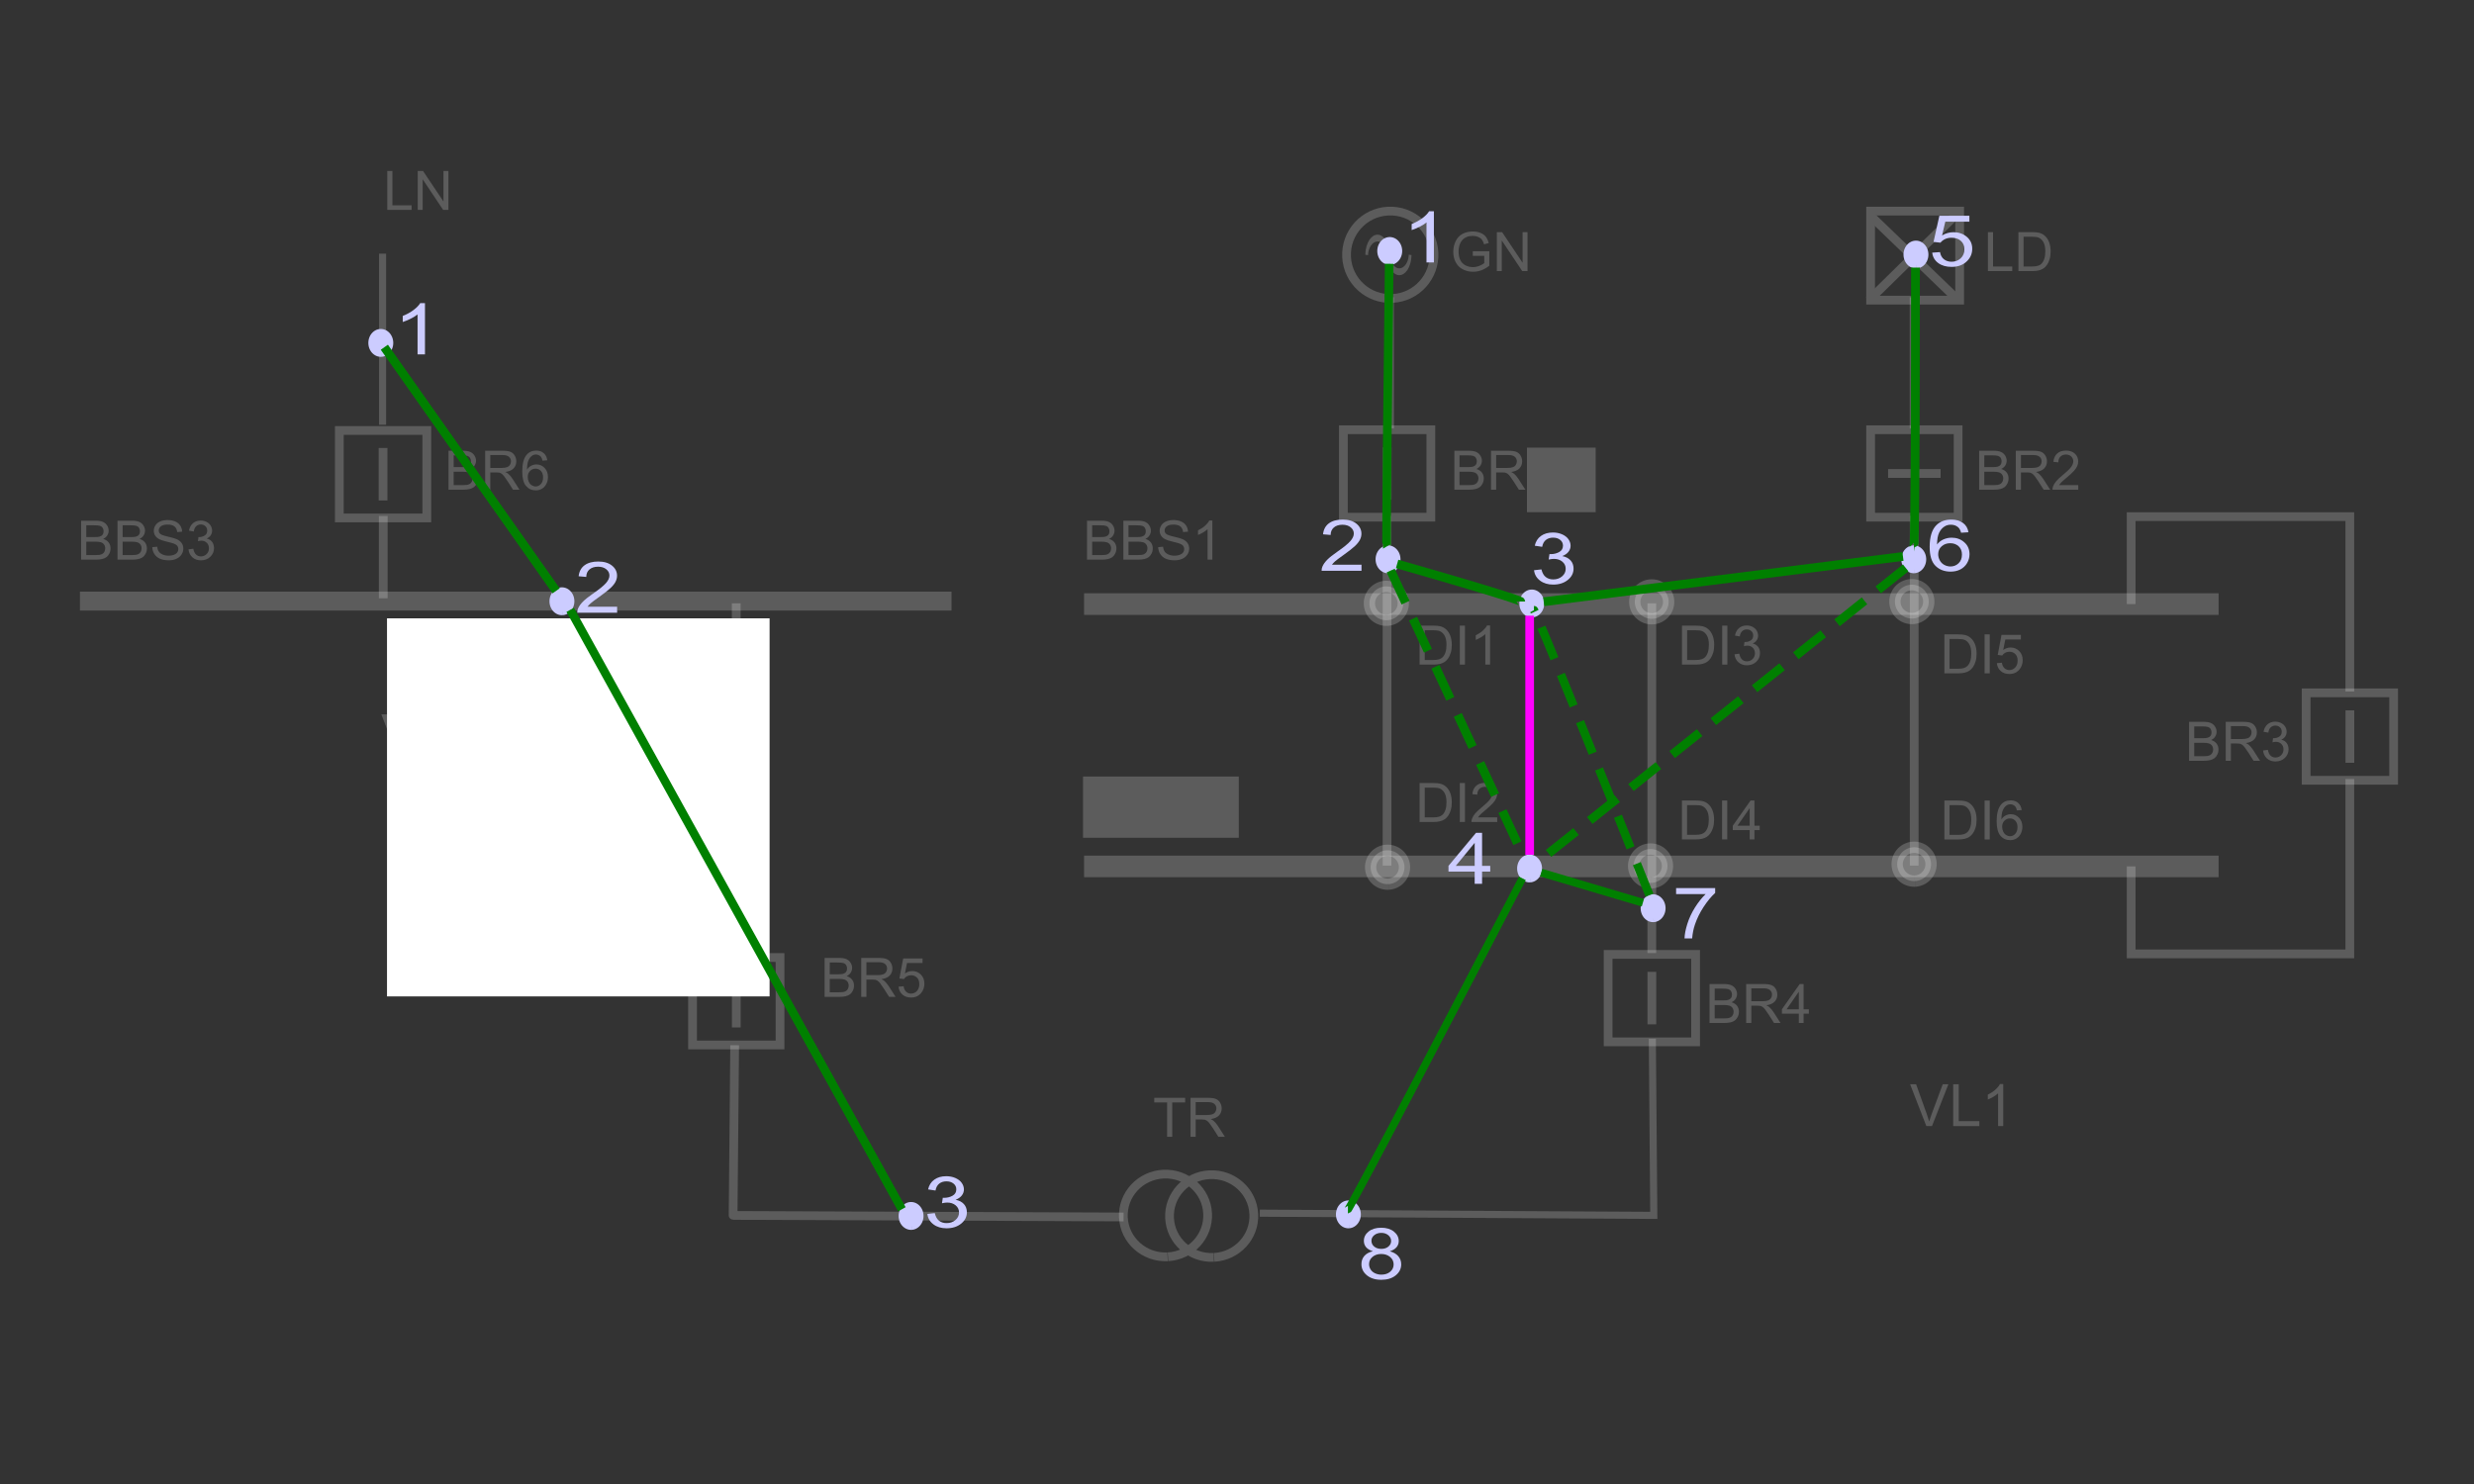<?xml version="1.0" encoding="UTF-8" standalone="no"?>
<!--

Copyright (c) 2016, All partners of the iTesla project (http://www.itesla-project.eu/consortium)
This Source Code Form is subject to the terms of the Mozilla Public
License, v. 2.0. If a copy of the MPL was not distributed with this
file, You can obtain one at http://mozilla.org/MPL/2.0/.

-->

<!-- Created with Inkscape (http://www.inkscape.org/) -->

<svg
   xmlns:dc="http://purl.org/dc/elements/1.1/"
   xmlns:cc="http://creativecommons.org/ns#"
   xmlns:rdf="http://www.w3.org/1999/02/22-rdf-syntax-ns#"
   xmlns:svg="http://www.w3.org/2000/svg"
   xmlns="http://www.w3.org/2000/svg"
   xmlns:sodipodi="http://sodipodi.sourceforge.net/DTD/sodipodi-0.dtd"
   xmlns:inkscape="http://www.inkscape.org/namespaces/inkscape"
   width="500"
   height="300"
   id="svg11758"
   version="1.1"
   inkscape:version="0.48.2 r9819"
   sodipodi:docname="nodeBreakerGraph.svg">
  <rect width="100%" height="100%" fill="#333333" stroke="none"/>
  <defs
     id="defs11760" />
  <sodipodi:namedview
     id="base"
     pagecolor="#ffffff"
     bordercolor="#666666"
     borderopacity="1.0"
     inkscape:pageopacity="0.0"
     inkscape:pageshadow="2"
     inkscape:zoom="1.4"
     inkscape:cx="217.4588"
     inkscape:cy="208.6488"
     inkscape:document-units="px"
     inkscape:current-layer="flowRoot12659-73-5-4"
     showgrid="true"
     inkscape:snap-bbox="false"
     inkscape:window-width="1280"
     inkscape:window-height="944"
     inkscape:window-x="-4"
     inkscape:window-y="-4"
     inkscape:window-maximized="1"
     inkscape:snap-bbox-edge-midpoints="false"
     inkscape:snap-bbox-midpoints="false"
     inkscape:snap-nodes="false"
     inkscape:object-paths="false"
     inkscape:snap-intersection-paths="true"
     inkscape:snap-to-guides="true">
    <inkscape:grid
       type="xygrid"
       id="grid11766"
       empspacing="5"
       visible="true"
       enabled="true"
       snapvisiblegridlinesonly="true" />
  </sodipodi:namedview>
  <g
     inkscape:label="Calque 1"
     inkscape:groupmode="layer"
     id="layer1"
     transform="translate(0,-752.362)">
    <path
       style="opacity:0.2;fill:none;stroke:#ffffff;stroke-width:4.367;stroke-linecap:butt;stroke-linejoin:miter;stroke-miterlimit:4;stroke-opacity:1;stroke-dasharray:none"
       d="m 219.095,874.482 c 229.292,0 229.292,0 229.292,0 l 0,0 0,0"
       id="path11768"
       inkscape:connector-curvature="0" />
    <path
       style="opacity:0.2;fill:none;stroke:#ffffff;stroke-width:4.367;stroke-linecap:butt;stroke-linejoin:miter;stroke-miterlimit:4;stroke-opacity:1;stroke-dasharray:none"
       d="m 219.094,927.514 c 229.293,0 229.293,0 229.293,0 l 0,0 0,0"
       id="path11768-6"
       inkscape:connector-curvature="0" />
    <path
       style="opacity:0.2;fill:none;stroke:#ffffff;stroke-width:1.81;stroke-linecap:butt;stroke-linejoin:miter;stroke-miterlimit:4;stroke-opacity:1;stroke-dasharray:none"
       d="m 280.802,812.455 c 0,26.516 0,26.516 0,26.516"
       id="path12304"
       inkscape:connector-curvature="0" />
    <g
       id="g12342"
       transform="matrix(1.768,0,0,1.768,140.004,-791.521)"
       style="opacity:0.2">
      <path
         sodipodi:open="true"
         sodipodi:end="7.8009537"
         sodipodi:start="1.521492"
         transform="translate(4.735,867.369)"
         d="m 75.246,39.994 c -2.758,0.136 -5.104,-1.989 -5.24,-4.748 -0.136,-2.758 1.989,-5.104 4.748,-5.24 2.758,-0.136 5.104,1.989 5.24,4.748 0.136,2.751 -1.979,5.093 -4.729,5.239"
         sodipodi:ry="5"
         sodipodi:rx="5"
         sodipodi:cy="35"
         sodipodi:cx="75"
         id="path12306"
         style="fill:none;stroke:#ffffff;stroke-width:1;stroke-miterlimit:4;stroke-opacity:1;stroke-dasharray:none"
         sodipodi:type="arc" />
      <g
         id="g12338">
        <path
           sodipodi:type="arc"
           style="fill:none;stroke:#ffffff;stroke-width:1.286;stroke-miterlimit:4;stroke-opacity:1;stroke-dasharray:none"
           id="path12310"
           sodipodi:cx="60"
           sodipodi:cy="35"
           sodipodi:rx="5"
           sodipodi:ry="3.2917895"
           d="m 55.003,34.878 c 0.103,-1.817 2.423,-3.235 5.182,-3.167 2.654,0.065 4.768,1.485 4.813,3.233"
           transform="matrix(0.248,0,0,0.609,63.396,881.15)"
           sodipodi:start="3.1787782"
           sodipodi:end="6.2660928"
           sodipodi:open="true" />
        <path
           sodipodi:type="arc"
           style="fill:none;stroke:#ffffff;stroke-width:1.286;stroke-miterlimit:4;stroke-opacity:1;stroke-dasharray:none"
           id="path12310-1"
           sodipodi:cx="60"
           sodipodi:cy="35"
           sodipodi:rx="5"
           sodipodi:ry="3.2917895"
           d="m 55.003,34.878 c 0.103,-1.817 2.423,-3.235 5.182,-3.167 2.654,0.065 4.768,1.485 4.813,3.233"
           transform="matrix(-0.248,0,0,-0.609,95.649,923.62)"
           sodipodi:start="3.1787782"
           sodipodi:end="6.2660928"
           sodipodi:open="true" />
      </g>
    </g>
    <g
       id="g12354"
       transform="matrix(1.768,0,0,1.768,201.57,-791.184)"
       style="opacity:0.2">
      <rect
         y="897.184"
         x="99.821"
         height="10.179"
         width="10.179"
         id="rect12348"
         style="fill:none;stroke:#ffffff;stroke-width:1;stroke-miterlimit:4;stroke-opacity:1;stroke-dasharray:none" />
      <path
         transform="translate(0,852.362)"
         inkscape:connector-curvature="0"
         id="path12350"
         d="m 100,45.536 c 9.643,9.286 9.643,9.286 9.643,9.286"
         style="fill:none;stroke:#ffffff;stroke-width:1px;stroke-linecap:butt;stroke-linejoin:miter;stroke-opacity:1" />
      <path
         transform="translate(0,852.362)"
         inkscape:connector-curvature="0"
         id="path12352"
         d="M 99.643,55 C 109.821,45 109.643,45.179 109.643,45.179"
         style="fill:none;stroke:#ffffff;stroke-width:1px;stroke-linecap:butt;stroke-linejoin:miter;stroke-opacity:1" />
    </g>
    <g
       id="g12498"
       transform="matrix(1.768,0,0,1.768,200.778,-773.822)"
       style="opacity:0.2">
      <rect
         y="912.362"
         x="40"
         height="10"
         width="10"
         id="rect12377"
         style="fill:none;stroke:#ffffff;stroke-width:1;stroke-miterlimit:4;stroke-opacity:1;stroke-dasharray:none" />
      <path
         inkscape:connector-curvature="0"
         id="path12379"
         d="m 45,914.362 c 0,6 0,6 0,6"
         style="fill:none;stroke:#ffffff;stroke-width:1;stroke-linecap:butt;stroke-linejoin:miter;stroke-miterlimit:4;stroke-opacity:1;stroke-dasharray:none" />
    </g>
    <path
       style="opacity:0.2;fill:none;stroke:#ffffff;stroke-width:1.768;stroke-linecap:butt;stroke-linejoin:miter;stroke-miterlimit:4;stroke-opacity:1;stroke-dasharray:none"
       d="m 280.325,856.647 c 0,70.708 0,70.708 0,70.708"
       id="path12412"
       inkscape:connector-curvature="0" />
    <g
       id="g12494"
       transform="matrix(1.768,0,0,1.768,201.255,-773.822)"
       style="opacity:0.2">
      <rect
         y="912.362"
         x="100"
         height="10"
         width="10"
         id="rect12377-7"
         style="fill:none;stroke:#ffffff;stroke-width:1;stroke-miterlimit:4;stroke-opacity:1;stroke-dasharray:none" />
      <path
         inkscape:connector-curvature="0"
         id="path12379-8"
         d="m 108,917.362 c -6,0 -6,0 -6,0"
         style="fill:none;stroke:#ffffff;stroke-width:1;stroke-linecap:butt;stroke-linejoin:miter;stroke-miterlimit:4;stroke-opacity:1;stroke-dasharray:none" />
    </g>
    <path
       style="opacity:0.2;fill:none;stroke:#ffffff;stroke-width:1.81;stroke-linecap:butt;stroke-linejoin:miter;stroke-miterlimit:4;stroke-opacity:1;stroke-dasharray:none"
       d="m 386.864,812.455 c 0,26.516 0,26.516 0,26.516"
       id="path12304-8"
       inkscape:connector-curvature="0" />
    <path
       style="opacity:0.2;fill:none;stroke:#ffffff;stroke-width:1.768;stroke-linecap:butt;stroke-linejoin:miter;stroke-miterlimit:4;stroke-opacity:1;stroke-dasharray:none"
       d="m 386.864,856.647 c 0,70.708 0,70.708 0,70.708"
       id="path12412-2"
       inkscape:connector-curvature="0" />
    <path
       style="opacity:0.2;fill:none;stroke:#ffffff;stroke-width:1.768;stroke-linecap:butt;stroke-linejoin:miter;stroke-miterlimit:4;stroke-opacity:1;stroke-dasharray:none"
       d="m 333.833,874.324 c 0,70.708 0,70.708 0,70.708"
       id="path12412-9"
       inkscape:connector-curvature="0" />
    <g
       id="g12498-1"
       transform="matrix(1.768,0,0,1.768,254.286,-667.76)"
       style="opacity:0.2">
      <rect
         y="912.362"
         x="40"
         height="10"
         width="10"
         id="rect12377-3"
         style="fill:none;stroke:#ffffff;stroke-width:1;stroke-miterlimit:4;stroke-opacity:1;stroke-dasharray:none" />
      <path
         inkscape:connector-curvature="0"
         id="path12379-5"
         d="m 45,914.362 c 0,6 0,6 0,6"
         style="fill:none;stroke:#ffffff;stroke-width:1;stroke-linecap:butt;stroke-linejoin:miter;stroke-miterlimit:4;stroke-opacity:1;stroke-dasharray:none" />
    </g>
    <path
       style="opacity:0.2;fill:none;stroke:#ffffff;stroke-width:1.427;stroke-linecap:butt;stroke-linejoin:miter;stroke-miterlimit:4;stroke-opacity:1;stroke-dasharray:none"
       d="m 77.323,803.643 c 0,34.582 0,34.582 0,34.582"
       id="path12304-9"
       inkscape:connector-curvature="0" />
    <g
       id="g12498-8"
       transform="matrix(1.768,0,0,1.768,395.356,-720.633)"
       style="opacity:0.2">
      <rect
         y="912.362"
         x="40"
         height="10"
         width="10"
         id="rect12377-4"
         style="fill:none;stroke:#ffffff;stroke-width:1;stroke-miterlimit:4;stroke-opacity:1;stroke-dasharray:none" />
      <path
         inkscape:connector-curvature="0"
         id="path12379-0"
         d="m 45,914.362 c 0,6 0,6 0,6"
         style="fill:none;stroke:#ffffff;stroke-width:1;stroke-linecap:butt;stroke-linejoin:miter;stroke-miterlimit:4;stroke-opacity:1;stroke-dasharray:none" />
    </g>
    <path
       style="opacity:0.2;fill:none;stroke:#ffffff;stroke-width:1.768px;stroke-linecap:butt;stroke-linejoin:miter;stroke-opacity:1"
       d="m 430.71,927.514 c 0,1.768 0,17.677 0,17.677 l 44.193,0 0,-35.354"
       id="path12628"
       inkscape:connector-curvature="0" />
    <path
       style="opacity:0.2;fill:none;stroke:#ffffff;stroke-width:1.768px;stroke-linecap:butt;stroke-linejoin:miter;stroke-opacity:1"
       d="m 474.903,892.159 0,-35.354 -44.193,0 0,17.677"
       id="path12630"
       inkscape:connector-curvature="0" />
    <path
       sodipodi:type="arc"
       style="opacity:0.2;fill:#ffffff;fill-opacity:1;stroke:#ffffff;stroke-width:1;stroke-miterlimit:4;stroke-opacity:1;stroke-dasharray:none"
       id="path12632"
       sodipodi:cx="91.5"
       sodipodi:cy="71.5"
       sodipodi:rx="1.5"
       sodipodi:ry="1.5"
       d="m 91.574,72.998 a 1.5,1.5 0 1 1 0.006,-2.85e-4"
       transform="matrix(2.281,0,0,2.281,71.456,711.237)"
       sodipodi:start="1.521492"
       sodipodi:end="7.8009537"
       sodipodi:open="true" />
    <path
       sodipodi:type="arc"
       style="opacity:0.2;fill:#ffffff;fill-opacity:1;stroke:#ffffff;stroke-width:1;stroke-miterlimit:4;stroke-opacity:1;stroke-dasharray:none"
       id="path12632-7"
       sodipodi:cx="91.5"
       sodipodi:cy="71.5"
       sodipodi:rx="1.5"
       sodipodi:ry="1.5"
       d="m 91.574,72.998 a 1.5,1.5 0 1 1 0.006,-2.85e-4"
       transform="matrix(2.281,0,0,2.281,177.664,710.89)"
       sodipodi:start="1.521492"
       sodipodi:end="7.8009537"
       sodipodi:open="true" />
    <path
       sodipodi:type="arc"
       style="opacity:0.2;fill:#ffffff;fill-opacity:1;stroke:#ffffff;stroke-width:1;stroke-miterlimit:4;stroke-opacity:1;stroke-dasharray:none"
       id="path12632-6"
       sodipodi:cx="91.5"
       sodipodi:cy="71.5"
       sodipodi:rx="1.5"
       sodipodi:ry="1.5"
       d="m 91.574,72.998 a 1.5,1.5 0 1 1 0.006,-2.85e-4"
       transform="matrix(2.281,0,0,2.281,124.856,764.329)"
       sodipodi:start="1.521492"
       sodipodi:end="7.8009537"
       sodipodi:open="true" />
    <g
       transform="matrix(0.275,0,0,0.275,284.779,795.818)"
       style="font-size:40px;font-style:normal;font-weight:normal;line-height:125%;letter-spacing:0px;word-spacing:0px;opacity:0.2;fill:#ffffff;fill-opacity:1;stroke:none;font-family:Sans"
       id="flowRoot12659">
      <path
         d="m 46.828,30.036 0,-3.359 12.129,-0.02 0,10.625 c -1.862,1.484 -3.783,2.601 -5.762,3.35 -1.979,0.749 -4.01,1.123 -6.094,1.123 -2.813,0 -5.368,-0.602 -7.666,-1.807 -2.298,-1.204 -4.033,-2.946 -5.205,-5.225 -1.172,-2.279 -1.758,-4.824 -1.758,-7.637 -2e-6,-2.786 0.583,-5.387 1.748,-7.803 1.165,-2.415 2.842,-4.209 5.029,-5.381 2.187,-1.172 4.707,-1.758 7.559,-1.758 2.07,2.9e-5 3.942,0.335 5.615,1.006 1.673,0.671 2.985,1.605 3.936,2.803 0.95,1.198 1.673,2.76 2.168,4.688 l -3.418,0.938 c -0.43,-1.458 -0.964,-2.604 -1.602,-3.438 -0.638,-0.833 -1.55,-1.501 -2.734,-2.002 -1.185,-0.501 -2.5,-0.752 -3.945,-0.752 -1.732,2.6e-5 -3.229,0.264 -4.492,0.791 -1.263,0.527 -2.282,1.221 -3.057,2.08 -0.775,0.859 -1.377,1.803 -1.807,2.832 -0.729,1.771 -1.094,3.691 -1.094,5.762 -6e-6,2.552 0.439,4.688 1.318,6.406 0.879,1.719 2.158,2.995 3.838,3.828 1.68,0.833 3.464,1.25 5.352,1.25 1.641,2e-6 3.242,-0.316 4.805,-0.947 1.562,-0.632 2.747,-1.305 3.555,-2.021 l 0,-5.332 z"
         id="path4087"
         inkscape:connector-curvature="0" />
      <path
         d="m 64.484,41.267 0,-28.633 3.887,0 15.039,22.48 0,-22.48 3.633,0 0,28.633 -3.887,0 -15.039,-22.5 0,22.5 z"
         id="path4089"
         inkscape:connector-curvature="0" />
    </g>
    <g
       transform="matrix(0.275,0,0,0.275,392.609,795.818)"
       style="font-size:40px;font-style:normal;font-weight:normal;line-height:125%;letter-spacing:0px;word-spacing:0px;opacity:0.2;fill:#ffffff;fill-opacity:1;stroke:none;font-family:Sans"
       id="flowRoot12659-4">
      <path
         d="m 33.273,41.267 0,-28.633 3.789,0 0,25.254 14.102,0 0,3.379 z"
         id="path4068"
         inkscape:connector-curvature="0" />
      <path
         d="m 55.695,41.267 0,-28.633 9.863,0 c 2.227,2.8e-5 3.926,0.137 5.098,0.41 1.641,0.378 3.04,1.061 4.199,2.051 1.51,1.276 2.64,2.907 3.389,4.893 0.749,1.986 1.123,4.255 1.123,6.807 -2.6e-5,2.174 -0.254,4.102 -0.762,5.781 -0.508,1.68 -1.159,3.07 -1.953,4.17 -0.794,1.1 -1.663,1.966 -2.607,2.598 -0.944,0.632 -2.083,1.11 -3.418,1.436 -1.335,0.326 -2.868,0.488 -4.6,0.488 z m 3.789,-3.379 6.113,0 c 1.888,3e-6 3.369,-0.176 4.443,-0.527 1.074,-0.352 1.93,-0.846 2.568,-1.484 0.898,-0.898 1.598,-2.106 2.1,-3.623 0.501,-1.517 0.752,-3.356 0.752,-5.518 -2.2e-5,-2.995 -0.492,-5.296 -1.475,-6.904 C 73.003,18.223 71.809,17.146 70.402,16.599 69.387,16.208 67.753,16.013 65.5,16.013 l -6.016,0 z"
         id="path4070"
         inkscape:connector-curvature="0" />
    </g>
    <g
       transform="matrix(0.275,0,0,0.275,69.118,783.444)"
       style="font-size:40px;font-style:normal;font-weight:normal;line-height:125%;letter-spacing:0px;word-spacing:0px;opacity:0.2;fill:#ffffff;fill-opacity:1;stroke:none;font-family:Sans"
       id="flowRoot12659-7">
      <path
         d="m 33.273,41.267 0,-28.633 3.789,0 0,25.254 14.102,0 0,3.379 z"
         id="path4119"
         inkscape:connector-curvature="0" />
      <path
         d="m 55.656,41.267 0,-28.633 3.887,0 15.039,22.48 0,-22.48 3.633,0 0,28.633 -3.887,0 -15.039,-22.5 0,22.5 z"
         id="path4121"
         inkscape:connector-curvature="0" />
    </g>
    <path
       style="opacity:0.2;fill:none;stroke:#ffffff;stroke-width:3.828;stroke-linecap:butt;stroke-linejoin:miter;stroke-miterlimit:4;stroke-opacity:1;stroke-dasharray:none"
       d="m 16.156,873.874 c 176.146,0 176.146,0 176.146,0 l 0,0 0,0"
       id="path11768-60"
       inkscape:connector-curvature="0" />
    <g
       id="g12836"
       transform="matrix(1.768,0,0,1.768,49.989,-729.661)"
       style="opacity:0.2">
      <path
         sodipodi:open="true"
         sodipodi:end="7.795435"
         sodipodi:start="1.521492"
         transform="translate(0,852.362)"
         d="m 105.193,129.592 c -2.66,0.129 -4.922,-1.883 -5.053,-4.493 -0.131,-2.61 1.918,-4.831 4.578,-4.96 2.66,-0.129 4.922,1.883 5.053,4.493 0.13,2.593 -1.893,4.805 -4.533,4.957"
         sodipodi:ry="4.7321429"
         sodipodi:rx="4.8214288"
         sodipodi:cy="124.86607"
         sodipodi:cx="104.95536"
         id="path12816"
         style="fill:none;stroke:#ffffff;stroke-width:1;stroke-miterlimit:4;stroke-opacity:1;stroke-dasharray:none"
         sodipodi:type="arc" />
      <path
         sodipodi:open="true"
         sodipodi:end="7.795435"
         sodipodi:start="1.521492"
         d="m 105.193,129.592 c -2.66,0.129 -4.922,-1.883 -5.053,-4.493 -0.131,-2.61 1.918,-4.831 4.578,-4.96 2.66,-0.129 4.922,1.883 5.053,4.493 0.13,2.593 -1.893,4.805 -4.533,4.957"
         sodipodi:ry="4.7321429"
         sodipodi:rx="4.8214288"
         sodipodi:cy="124.86607"
         sodipodi:cx="104.95536"
         id="path12816-7"
         style="fill:none;stroke:#ffffff;stroke-width:1;stroke-miterlimit:4;stroke-opacity:1;stroke-dasharray:none"
         sodipodi:type="arc"
         transform="translate(5.278,852.429)" />
    </g>
    <g
       id="g12498-1-6"
       transform="matrix(1.768,0,0,1.768,69.245,-667.128)"
       style="opacity:0.2">
      <rect
         y="912.362"
         x="40"
         height="10"
         width="10"
         id="rect12377-3-7"
         style="fill:none;stroke:#ffffff;stroke-width:1;stroke-miterlimit:4;stroke-opacity:1;stroke-dasharray:none" />
      <path
         inkscape:connector-curvature="0"
         id="path12379-5-8"
         d="m 45,914.362 c 0,6 0,6 0,6"
         style="fill:none;stroke:#ffffff;stroke-width:1;stroke-linecap:butt;stroke-linejoin:miter;stroke-miterlimit:4;stroke-opacity:1;stroke-dasharray:none" />
    </g>
    <path
       style="opacity:0.2;fill:none;stroke:#ffffff;stroke-width:1.768;stroke-linecap:butt;stroke-linejoin:miter;stroke-miterlimit:4;stroke-opacity:1;stroke-dasharray:none"
       d="m 148.792,874.324 c 0,70.708 0,70.708 0,70.708"
       id="path12412-9-3"
       inkscape:connector-curvature="0" />
    <path
       style="opacity:0.2;fill:none;stroke:#ffffff;stroke-width:1.437px;stroke-linecap:butt;stroke-linejoin:miter;stroke-opacity:1"
       d="m 254.608,997.613 c 79.626,0.446 79.626,0.446 79.626,0.446 l -0.295,-35.713"
       id="path12904"
       inkscape:connector-curvature="0" />
    <path
       style="opacity:0.2;fill:none;stroke:#ffffff;stroke-width:1.768px;stroke-linecap:butt;stroke-linejoin:miter;stroke-opacity:1"
       d="m 148.476,963.657 c -0.316,35.354 -0.316,34.407 -0.316,34.407 l 78.916,0.316 0,0 0,0"
       id="path12906"
       inkscape:connector-curvature="0" />
    <g
       transform="matrix(0.275,0,0,0.275,224.676,970.821)"
       style="font-size:40px;font-style:normal;font-weight:normal;line-height:125%;letter-spacing:0px;word-spacing:0px;opacity:0.2;fill:#ffffff;fill-opacity:1;stroke:none;font-family:Sans"
       id="flowRoot12659-7-4">
      <path
         d="m 40.715,41.267 0,-25.254 -9.434,0 0,-3.379 22.695,0 0,3.379 -9.473,0 0,25.254 z"
         id="path4021"
         inkscape:connector-curvature="0" />
      <path
         d="m 57.941,41.267 0,-28.633 12.695,0 c 2.552,2.8e-5 4.492,0.257 5.82,0.771 1.328,0.514 2.389,1.423 3.184,2.725 0.794,1.302 1.191,2.741 1.191,4.316 -2.6e-5,2.031 -0.658,3.744 -1.973,5.137 -1.315,1.393 -3.346,2.279 -6.094,2.656 1.003,0.482 1.764,0.957 2.285,1.426 1.107,1.016 2.155,2.285 3.145,3.809 l 4.98,7.793 -4.766,0 -3.789,-5.957 C 73.514,33.591 72.603,32.276 71.887,31.364 71.171,30.453 70.529,29.815 69.963,29.45 69.396,29.086 68.82,28.832 68.234,28.689 67.805,28.597 67.102,28.552 66.125,28.552 l -4.395,0 0,12.715 z m 3.789,-15.996 8.145,0 c 1.732,1.6e-5 3.086,-0.179 4.062,-0.537 0.977,-0.358 1.719,-0.931 2.227,-1.719 0.508,-0.788 0.762,-1.644 0.762,-2.568 -2.2e-5,-1.354 -0.492,-2.467 -1.475,-3.34 -0.983,-0.872 -2.536,-1.309 -4.658,-1.309 l -9.062,0 z"
         id="path4023"
         inkscape:connector-curvature="0" />
    </g>
    <g
       id="g12498-1-6-5"
       transform="matrix(1.768,0,0,1.768,-2.142,-773.669)"
       style="opacity:0.2">
      <rect
         y="912.362"
         x="40"
         height="10"
         width="10"
         id="rect12377-3-7-5"
         style="fill:none;stroke:#ffffff;stroke-width:1;stroke-miterlimit:4;stroke-opacity:1;stroke-dasharray:none" />
      <path
         inkscape:connector-curvature="0"
         id="path12379-5-8-7"
         d="m 45,914.362 c 0,6 0,6 0,6"
         style="fill:none;stroke:#ffffff;stroke-width:1;stroke-linecap:butt;stroke-linejoin:miter;stroke-miterlimit:4;stroke-opacity:1;stroke-dasharray:none" />
    </g>
    <path
       style="opacity:0.2;fill:none;stroke:#ffffff;stroke-width:1.768;stroke-linecap:butt;stroke-linejoin:miter;stroke-miterlimit:4;stroke-opacity:1;stroke-dasharray:none"
       d="m 77.456,856.665 c 0,16.642 0,16.642 0,16.642"
       id="path12304-9-4"
       inkscape:connector-curvature="0" />
    <g
       transform="matrix(0.275,0,0,0.275,284.779,840.01)"
       style="font-size:40px;font-style:normal;font-weight:normal;line-height:125%;letter-spacing:0px;word-spacing:0px;opacity:0.2;fill:#ffffff;fill-opacity:1;stroke:none;font-family:Sans"
       id="flowRoot12659-73">
      <path
         d="m 33.273,41.267 0,-28.633 10.742,0 c 2.187,2.8e-5 3.942,0.29 5.264,0.869 1.322,0.579 2.357,1.471 3.105,2.676 0.749,1.204 1.123,2.464 1.123,3.779 -2.3e-5,1.224 -0.332,2.376 -0.996,3.457 -0.664,1.081 -1.667,1.953 -3.008,2.617 1.732,0.508 3.063,1.374 3.994,2.598 0.931,1.224 1.396,2.669 1.396,4.336 -2.4e-5,1.341 -0.283,2.588 -0.85,3.74 -0.566,1.152 -1.266,2.041 -2.1,2.666 -0.833,0.625 -1.878,1.097 -3.135,1.416 -1.257,0.319 -2.796,0.479 -4.619,0.479 z m 3.789,-16.602 6.191,0 c 1.68,1.6e-5 2.884,-0.111 3.613,-0.332 0.964,-0.286 1.689,-0.762 2.178,-1.426 0.488,-0.664 0.732,-1.497 0.732,-2.5 -2e-5,-0.95 -0.228,-1.787 -0.684,-2.51 -0.456,-0.723 -1.107,-1.217 -1.953,-1.484 -0.846,-0.267 -2.298,-0.4 -4.355,-0.4 l -5.723,0 z m 0,13.223 7.129,0 c 1.224,3e-6 2.083,-0.046 2.578,-0.137 0.872,-0.156 1.602,-0.417 2.188,-0.781 0.586,-0.365 1.068,-0.895 1.445,-1.592 0.378,-0.697 0.566,-1.501 0.566,-2.412 -2.1e-5,-1.068 -0.273,-1.995 -0.82,-2.783 -0.547,-0.788 -1.305,-1.341 -2.275,-1.66 -0.97,-0.319 -2.367,-0.479 -4.189,-0.479 l -6.621,0 z"
         id="path4080"
         inkscape:connector-curvature="0" />
      <path
         d="m 60.207,41.267 0,-28.633 12.695,0 c 2.552,2.8e-5 4.492,0.257 5.82,0.771 1.328,0.514 2.389,1.423 3.184,2.725 0.794,1.302 1.191,2.741 1.191,4.316 -2.6e-5,2.031 -0.658,3.744 -1.973,5.137 -1.315,1.393 -3.346,2.279 -6.094,2.656 1.003,0.482 1.764,0.957 2.285,1.426 1.107,1.016 2.155,2.285 3.145,3.809 l 4.98,7.793 -4.766,0 -3.789,-5.957 C 75.78,33.591 74.868,32.276 74.152,31.364 73.436,30.453 72.795,29.815 72.229,29.45 71.662,29.086 71.086,28.832 70.5,28.689 70.07,28.597 69.367,28.552 68.391,28.552 l -4.395,0 0,12.715 z m 3.789,-15.996 8.145,0 c 1.732,1.6e-5 3.086,-0.179 4.062,-0.537 0.977,-0.358 1.719,-0.931 2.227,-1.719 0.508,-0.788 0.762,-1.644 0.762,-2.568 -2.2e-5,-1.354 -0.492,-2.467 -1.475,-3.34 -0.983,-0.872 -2.536,-1.309 -4.658,-1.309 l -9.062,0 z"
         id="path4082"
         inkscape:connector-curvature="0" />
      <path
         d="m 100.871,41.267 -3.516,0 0,-22.402 c -0.846,0.807 -1.956,1.615 -3.33,2.422 -1.374,0.807 -2.607,1.413 -3.701,1.816 l 0,-3.398 c 1.966,-0.924 3.685,-2.044 5.156,-3.359 1.471,-1.315 2.513,-2.591 3.125,-3.828 l 2.266,0 z"
         id="path4084"
         inkscape:connector-curvature="0" />
      <flowRoot
         xml:space="preserve"
         id="flowRoot3966"
         style="font-size:40px;font-style:normal;font-weight:normal;line-height:125%;letter-spacing:0px;word-spacing:0px;fill:#ffffff;fill-opacity:1;stroke:none;font-family:Sans"><flowRegion
           id="flowRegion3968"><rect
             id="rect3970"
             width="50.508"
             height="47.477"
             x="86.621"
             y="10.344" /></flowRegion><flowPara
           id="flowPara3972" /></flowRoot>    </g>
    <g
       transform="matrix(0.275,0,0,0.275,390.841,840.01)"
       style="font-size:40px;font-style:normal;font-weight:normal;line-height:125%;letter-spacing:0px;word-spacing:0px;opacity:0.2;fill:#ffffff;fill-opacity:1;stroke:none;font-family:Sans"
       id="flowRoot12659-73-2">
      <path
         d="m 33.273,41.267 0,-28.633 10.742,0 c 2.187,2.8e-5 3.942,0.29 5.264,0.869 1.322,0.579 2.357,1.471 3.105,2.676 0.749,1.204 1.123,2.464 1.123,3.779 -2.3e-5,1.224 -0.332,2.376 -0.996,3.457 -0.664,1.081 -1.667,1.953 -3.008,2.617 1.732,0.508 3.063,1.374 3.994,2.598 0.931,1.224 1.396,2.669 1.396,4.336 -2.4e-5,1.341 -0.283,2.588 -0.85,3.74 -0.566,1.152 -1.266,2.041 -2.1,2.666 -0.833,0.625 -1.878,1.097 -3.135,1.416 -1.257,0.319 -2.796,0.479 -4.619,0.479 z m 3.789,-16.602 6.191,0 c 1.68,1.6e-5 2.884,-0.111 3.613,-0.332 0.964,-0.286 1.689,-0.762 2.178,-1.426 0.488,-0.664 0.732,-1.497 0.732,-2.5 -2e-5,-0.95 -0.228,-1.787 -0.684,-2.51 -0.456,-0.723 -1.107,-1.217 -1.953,-1.484 -0.846,-0.267 -2.298,-0.4 -4.355,-0.4 l -5.723,0 z m 0,13.223 7.129,0 c 1.224,3e-6 2.083,-0.046 2.578,-0.137 0.872,-0.156 1.602,-0.417 2.188,-0.781 0.586,-0.365 1.068,-0.895 1.445,-1.592 0.378,-0.697 0.566,-1.501 0.566,-2.412 -2.1e-5,-1.068 -0.273,-1.995 -0.82,-2.783 -0.547,-0.788 -1.305,-1.341 -2.275,-1.66 -0.97,-0.319 -2.367,-0.479 -4.189,-0.479 l -6.621,0 z"
         id="path4073"
         inkscape:connector-curvature="0" />
      <path
         d="m 60.207,41.267 0,-28.633 12.695,0 c 2.552,2.8e-5 4.492,0.257 5.82,0.771 1.328,0.514 2.389,1.423 3.184,2.725 0.794,1.302 1.191,2.741 1.191,4.316 -2.6e-5,2.031 -0.658,3.744 -1.973,5.137 -1.315,1.393 -3.346,2.279 -6.094,2.656 1.003,0.482 1.764,0.957 2.285,1.426 1.107,1.016 2.155,2.285 3.145,3.809 l 4.98,7.793 -4.766,0 -3.789,-5.957 C 75.78,33.591 74.868,32.276 74.152,31.364 73.436,30.453 72.795,29.815 72.229,29.45 71.662,29.086 71.086,28.832 70.5,28.689 70.07,28.597 69.367,28.552 68.391,28.552 l -4.395,0 0,12.715 z m 3.789,-15.996 8.145,0 c 1.732,1.6e-5 3.086,-0.179 4.062,-0.537 0.977,-0.358 1.719,-0.931 2.227,-1.719 0.508,-0.788 0.762,-1.644 0.762,-2.568 -2.2e-5,-1.354 -0.492,-2.467 -1.475,-3.34 -0.983,-0.872 -2.536,-1.309 -4.658,-1.309 l -9.062,0 z"
         id="path4075"
         inkscape:connector-curvature="0" />
      <path
         d="m 106.105,37.888 0,3.379 -18.926,0 c -0.026,-0.846 0.111,-1.66 0.41,-2.441 0.482,-1.289 1.253,-2.559 2.314,-3.809 1.061,-1.25 2.594,-2.695 4.6,-4.336 3.112,-2.552 5.215,-4.574 6.309,-6.064 1.094,-1.491 1.641,-2.9 1.641,-4.229 -2e-5,-1.393 -0.498,-2.568 -1.494,-3.525 -0.996,-0.957 -2.295,-1.436 -3.896,-1.436 -1.693,2.6e-5 -3.047,0.508 -4.062,1.523 -1.016,1.016 -1.53,2.422 -1.543,4.219 L 87.844,20.798 c 0.247,-2.695 1.178,-4.749 2.793,-6.162 1.615,-1.413 3.783,-2.119 6.504,-2.119 2.747,2.9e-5 4.922,0.762 6.523,2.285 1.602,1.523 2.402,3.411 2.402,5.664 -2e-5,1.146 -0.234,2.272 -0.703,3.379 -0.469,1.107 -1.247,2.272 -2.334,3.496 -1.087,1.224 -2.894,2.904 -5.42,5.039 -2.109,1.771 -3.464,2.972 -4.062,3.604 -0.599,0.632 -1.094,1.266 -1.484,1.904 z"
         id="path4077"
         inkscape:connector-curvature="0" />
    </g>
    <g
       transform="matrix(0.275,0,0,0.275,433.266,894.809)"
       style="font-size:40px;font-style:normal;font-weight:normal;line-height:125%;letter-spacing:0px;word-spacing:0px;opacity:0.2;fill:#ffffff;fill-opacity:1;stroke:none;font-family:Sans"
       id="flowRoot12659-73-6">
      <path
         d="m 33.273,41.267 0,-28.633 10.742,0 c 2.187,2.8e-5 3.942,0.29 5.264,0.869 1.322,0.579 2.357,1.471 3.105,2.676 0.749,1.204 1.123,2.464 1.123,3.779 -2.3e-5,1.224 -0.332,2.376 -0.996,3.457 -0.664,1.081 -1.667,1.953 -3.008,2.617 1.732,0.508 3.063,1.374 3.994,2.598 0.931,1.224 1.396,2.669 1.396,4.336 -2.4e-5,1.341 -0.283,2.588 -0.85,3.74 -0.566,1.152 -1.266,2.041 -2.1,2.666 -0.833,0.625 -1.878,1.097 -3.135,1.416 -1.257,0.319 -2.796,0.479 -4.619,0.479 z m 3.789,-16.602 6.191,0 c 1.68,1.6e-5 2.884,-0.111 3.613,-0.332 0.964,-0.286 1.689,-0.762 2.178,-1.426 0.488,-0.664 0.732,-1.497 0.732,-2.5 -2e-5,-0.95 -0.228,-1.787 -0.684,-2.51 -0.456,-0.723 -1.107,-1.217 -1.953,-1.484 -0.846,-0.267 -2.298,-0.4 -4.355,-0.4 l -5.723,0 z m 0,13.223 7.129,0 c 1.224,3e-6 2.083,-0.046 2.578,-0.137 0.872,-0.156 1.602,-0.417 2.188,-0.781 0.586,-0.365 1.068,-0.895 1.445,-1.592 0.378,-0.697 0.566,-1.501 0.566,-2.412 -2.1e-5,-1.068 -0.273,-1.995 -0.82,-2.783 -0.547,-0.788 -1.305,-1.341 -2.275,-1.66 -0.97,-0.319 -2.367,-0.479 -4.189,-0.479 l -6.621,0 z"
         id="path3996"
         inkscape:connector-curvature="0" />
      <path
         d="m 60.207,41.267 0,-28.633 12.695,0 c 2.552,2.8e-5 4.492,0.257 5.82,0.771 1.328,0.514 2.389,1.423 3.184,2.725 0.794,1.302 1.191,2.741 1.191,4.316 -2.6e-5,2.031 -0.658,3.744 -1.973,5.137 -1.315,1.393 -3.346,2.279 -6.094,2.656 1.003,0.482 1.764,0.957 2.285,1.426 1.107,1.016 2.155,2.285 3.145,3.809 l 4.98,7.793 -4.766,0 -3.789,-5.957 C 75.78,33.591 74.868,32.276 74.152,31.364 73.436,30.453 72.795,29.815 72.229,29.45 71.662,29.086 71.086,28.832 70.5,28.689 70.07,28.597 69.367,28.552 68.391,28.552 l -4.395,0 0,12.715 z m 3.789,-15.996 8.145,0 c 1.732,1.6e-5 3.086,-0.179 4.062,-0.537 0.977,-0.358 1.719,-0.931 2.227,-1.719 0.508,-0.788 0.762,-1.644 0.762,-2.568 -2.2e-5,-1.354 -0.492,-2.467 -1.475,-3.34 -0.983,-0.872 -2.536,-1.309 -4.658,-1.309 l -9.062,0 z"
         id="path3998"
         inkscape:connector-curvature="0" />
      <path
         d="m 87.648,33.708 3.516,-0.469 c 0.404,1.992 1.09,3.428 2.061,4.307 0.97,0.879 2.152,1.318 3.545,1.318 1.654,3e-6 3.05,-0.573 4.189,-1.719 1.139,-1.146 1.709,-2.565 1.709,-4.258 -2e-5,-1.615 -0.527,-2.946 -1.582,-3.994 -1.055,-1.048 -2.396,-1.572 -4.023,-1.572 -0.664,1.4e-5 -1.491,0.13 -2.48,0.391 l 0.391,-3.086 c 0.234,0.026 0.423,0.039 0.566,0.039 1.497,1.6e-5 2.845,-0.391 4.043,-1.172 1.198,-0.781 1.797,-1.986 1.797,-3.613 -2e-5,-1.289 -0.436,-2.357 -1.309,-3.203 -0.872,-0.846 -1.999,-1.27 -3.379,-1.27 -1.367,2.6e-5 -2.507,0.43 -3.418,1.289 -0.911,0.859 -1.497,2.148 -1.758,3.867 L 88,19.939 c 0.43,-2.357 1.406,-4.183 2.93,-5.479 1.523,-1.296 3.418,-1.943 5.684,-1.943 1.562,2.9e-5 3.001,0.335 4.316,1.006 1.315,0.671 2.321,1.585 3.018,2.744 0.697,1.159 1.045,2.389 1.045,3.691 -2e-5,1.237 -0.332,2.363 -0.996,3.379 -0.664,1.016 -1.647,1.823 -2.949,2.422 1.693,0.391 3.008,1.201 3.945,2.432 0.937,1.23 1.406,2.77 1.406,4.619 -2e-5,2.5 -0.911,4.619 -2.734,6.357 -1.823,1.738 -4.128,2.607 -6.914,2.607 -2.513,-10e-7 -4.6,-0.749 -6.26,-2.246 -1.66,-1.497 -2.607,-3.437 -2.842,-5.82 z"
         id="path4000"
         inkscape:connector-curvature="0" />
    </g>
    <g
       transform="matrix(0.275,0,0,0.275,336.348,947.818)"
       style="font-size:40px;font-style:normal;font-weight:normal;line-height:125%;letter-spacing:0px;word-spacing:0px;opacity:0.2;fill:#ffffff;fill-opacity:1;stroke:none;font-family:Sans"
       id="flowRoot12659-73-4">
      <path
         d="m 33.273,41.267 0,-28.633 10.742,0 c 2.187,2.8e-5 3.942,0.29 5.264,0.869 1.322,0.579 2.357,1.471 3.105,2.676 0.749,1.204 1.123,2.464 1.123,3.779 -2.3e-5,1.224 -0.332,2.376 -0.996,3.457 -0.664,1.081 -1.667,1.953 -3.008,2.617 1.732,0.508 3.063,1.374 3.994,2.598 0.931,1.224 1.396,2.669 1.396,4.336 -2.4e-5,1.341 -0.283,2.588 -0.85,3.74 -0.566,1.152 -1.266,2.041 -2.1,2.666 -0.833,0.625 -1.878,1.097 -3.135,1.416 -1.257,0.319 -2.796,0.479 -4.619,0.479 z m 3.789,-16.602 6.191,0 c 1.68,1.6e-5 2.884,-0.111 3.613,-0.332 0.964,-0.286 1.689,-0.762 2.178,-1.426 0.488,-0.664 0.732,-1.497 0.732,-2.5 -2e-5,-0.95 -0.228,-1.787 -0.684,-2.51 -0.456,-0.723 -1.107,-1.217 -1.953,-1.484 -0.846,-0.267 -2.298,-0.4 -4.355,-0.4 l -5.723,0 z m 0,13.223 7.129,0 c 1.224,3e-6 2.083,-0.046 2.578,-0.137 0.872,-0.156 1.602,-0.417 2.188,-0.781 0.586,-0.365 1.068,-0.895 1.445,-1.592 0.378,-0.697 0.566,-1.501 0.566,-2.412 -2.1e-5,-1.068 -0.273,-1.995 -0.82,-2.783 -0.547,-0.788 -1.305,-1.341 -2.275,-1.66 -0.97,-0.319 -2.367,-0.479 -4.189,-0.479 l -6.621,0 z"
         id="path4014"
         inkscape:connector-curvature="0" />
      <path
         d="m 60.207,41.267 0,-28.633 12.695,0 c 2.552,2.8e-5 4.492,0.257 5.82,0.771 1.328,0.514 2.389,1.423 3.184,2.725 0.794,1.302 1.191,2.741 1.191,4.316 -2.6e-5,2.031 -0.658,3.744 -1.973,5.137 -1.315,1.393 -3.346,2.279 -6.094,2.656 1.003,0.482 1.764,0.957 2.285,1.426 1.107,1.016 2.155,2.285 3.145,3.809 l 4.98,7.793 -4.766,0 -3.789,-5.957 C 75.78,33.591 74.868,32.276 74.152,31.364 73.436,30.453 72.795,29.815 72.229,29.45 71.662,29.086 71.086,28.832 70.5,28.689 70.07,28.597 69.367,28.552 68.391,28.552 l -4.395,0 0,12.715 z m 3.789,-15.996 8.145,0 c 1.732,1.6e-5 3.086,-0.179 4.062,-0.537 0.977,-0.358 1.719,-0.931 2.227,-1.719 0.508,-0.788 0.762,-1.644 0.762,-2.568 -2.2e-5,-1.354 -0.492,-2.467 -1.475,-3.34 -0.983,-0.872 -2.536,-1.309 -4.658,-1.309 l -9.062,0 z"
         id="path4016"
         inkscape:connector-curvature="0" />
      <path
         d="m 98.898,41.267 0,-6.855 -12.422,0 0,-3.223 13.066,-18.555 2.871,0 0,18.555 3.867,0 0,3.223 -3.867,0 0,6.855 z m 0,-10.078 0,-12.91 -8.965,12.91 z"
         id="path4018"
         inkscape:connector-curvature="0" />
    </g>
    <g
       transform="matrix(0.275,0,0,0.275,157.503,942.538)"
       style="font-size:40px;font-style:normal;font-weight:normal;line-height:125%;letter-spacing:0px;word-spacing:0px;opacity:0.2;fill:#ffffff;fill-opacity:1;stroke:none;font-family:Sans"
       id="flowRoot12659-73-1">
      <path
         d="m 33.273,41.267 0,-28.633 10.742,0 c 2.187,2.8e-5 3.942,0.29 5.264,0.869 1.322,0.579 2.357,1.471 3.105,2.676 0.749,1.204 1.123,2.464 1.123,3.779 -2.3e-5,1.224 -0.332,2.376 -0.996,3.457 -0.664,1.081 -1.667,1.953 -3.008,2.617 1.732,0.508 3.063,1.374 3.994,2.598 0.931,1.224 1.396,2.669 1.396,4.336 -2.4e-5,1.341 -0.283,2.588 -0.85,3.74 -0.566,1.152 -1.266,2.041 -2.1,2.666 -0.833,0.625 -1.878,1.097 -3.135,1.416 -1.257,0.319 -2.796,0.479 -4.619,0.479 z m 3.789,-16.602 6.191,0 c 1.68,1.6e-5 2.884,-0.111 3.613,-0.332 0.964,-0.286 1.689,-0.762 2.178,-1.426 0.488,-0.664 0.732,-1.497 0.732,-2.5 -2e-5,-0.95 -0.228,-1.787 -0.684,-2.51 -0.456,-0.723 -1.107,-1.217 -1.953,-1.484 -0.846,-0.267 -2.298,-0.4 -4.355,-0.4 l -5.723,0 z m 0,13.223 7.129,0 c 1.224,3e-6 2.083,-0.046 2.578,-0.137 0.872,-0.156 1.602,-0.417 2.188,-0.781 0.586,-0.365 1.068,-0.895 1.445,-1.592 0.378,-0.697 0.566,-1.501 0.566,-2.412 -2.1e-5,-1.068 -0.273,-1.995 -0.82,-2.783 -0.547,-0.788 -1.305,-1.341 -2.275,-1.66 -0.97,-0.319 -2.367,-0.479 -4.189,-0.479 l -6.621,0 z"
         id="path4101"
         inkscape:connector-curvature="0" />
      <path
         d="m 60.207,41.267 0,-28.633 12.695,0 c 2.552,2.8e-5 4.492,0.257 5.82,0.771 1.328,0.514 2.389,1.423 3.184,2.725 0.794,1.302 1.191,2.741 1.191,4.316 -2.6e-5,2.031 -0.658,3.744 -1.973,5.137 -1.315,1.393 -3.346,2.279 -6.094,2.656 1.003,0.482 1.764,0.957 2.285,1.426 1.107,1.016 2.155,2.285 3.145,3.809 l 4.98,7.793 -4.766,0 -3.789,-5.957 C 75.78,33.591 74.868,32.276 74.152,31.364 73.436,30.453 72.795,29.815 72.229,29.45 71.662,29.086 71.086,28.832 70.5,28.689 70.07,28.597 69.367,28.552 68.391,28.552 l -4.395,0 0,12.715 z m 3.789,-15.996 8.145,0 c 1.732,1.6e-5 3.086,-0.179 4.062,-0.537 0.977,-0.358 1.719,-0.931 2.227,-1.719 0.508,-0.788 0.762,-1.644 0.762,-2.568 -2.2e-5,-1.354 -0.492,-2.467 -1.475,-3.34 -0.983,-0.872 -2.536,-1.309 -4.658,-1.309 l -9.062,0 z"
         id="path4103"
         inkscape:connector-curvature="0" />
      <path
         d="m 87.629,33.767 3.691,-0.312 c 0.273,1.797 0.908,3.148 1.904,4.053 0.996,0.905 2.197,1.357 3.604,1.357 1.693,3e-6 3.125,-0.638 4.297,-1.914 1.172,-1.276 1.758,-2.969 1.758,-5.078 -1e-5,-2.005 -0.563,-3.587 -1.689,-4.746 -1.126,-1.159 -2.601,-1.738 -4.424,-1.738 -1.133,1.6e-5 -2.155,0.257 -3.066,0.771 -0.911,0.514 -1.628,1.182 -2.148,2.002 l -3.301,-0.43 2.773,-14.707 14.238,0 0,3.359 -11.426,0 -1.543,7.695 c 1.719,-1.198 3.522,-1.797 5.41,-1.797 2.5,1.9e-5 4.609,0.866 6.328,2.598 1.719,1.732 2.578,3.958 2.578,6.68 -2e-5,2.591 -0.755,4.831 -2.266,6.719 -1.836,2.318 -4.342,3.477 -7.52,3.477 -2.604,0 -4.73,-0.729 -6.377,-2.188 -1.647,-1.458 -2.588,-3.392 -2.822,-5.801 z"
         id="path4105"
         inkscape:connector-curvature="0" />
    </g>
    <g
       transform="matrix(0.275,0,0,0.275,81.492,840.01)"
       style="font-size:40px;font-style:normal;font-weight:normal;line-height:125%;letter-spacing:0px;word-spacing:0px;opacity:0.2;fill:#ffffff;fill-opacity:1;stroke:none;font-family:Sans"
       id="flowRoot12659-73-5">
      <path
         d="m 33.273,41.267 0,-28.633 10.742,0 c 2.187,2.8e-5 3.942,0.29 5.264,0.869 1.322,0.579 2.357,1.471 3.105,2.676 0.749,1.204 1.123,2.464 1.123,3.779 -2.3e-5,1.224 -0.332,2.376 -0.996,3.457 -0.664,1.081 -1.667,1.953 -3.008,2.617 1.732,0.508 3.063,1.374 3.994,2.598 0.931,1.224 1.396,2.669 1.396,4.336 -2.4e-5,1.341 -0.283,2.588 -0.85,3.74 -0.566,1.152 -1.266,2.041 -2.1,2.666 -0.833,0.625 -1.878,1.097 -3.135,1.416 -1.257,0.319 -2.796,0.479 -4.619,0.479 z m 3.789,-16.602 6.191,0 c 1.68,1.6e-5 2.884,-0.111 3.613,-0.332 0.964,-0.286 1.689,-0.762 2.178,-1.426 0.488,-0.664 0.732,-1.497 0.732,-2.5 -2e-5,-0.95 -0.228,-1.787 -0.684,-2.51 -0.456,-0.723 -1.107,-1.217 -1.953,-1.484 -0.846,-0.267 -2.298,-0.4 -4.355,-0.4 l -5.723,0 z m 0,13.223 7.129,0 c 1.224,3e-6 2.083,-0.046 2.578,-0.137 0.872,-0.156 1.602,-0.417 2.188,-0.781 0.586,-0.365 1.068,-0.895 1.445,-1.592 0.378,-0.697 0.566,-1.501 0.566,-2.412 -2.1e-5,-1.068 -0.273,-1.995 -0.82,-2.783 -0.547,-0.788 -1.305,-1.341 -2.275,-1.66 -0.97,-0.319 -2.367,-0.479 -4.189,-0.479 l -6.621,0 z"
         id="path4124"
         inkscape:connector-curvature="0" />
      <path
         d="m 60.207,41.267 0,-28.633 12.695,0 c 2.552,2.8e-5 4.492,0.257 5.82,0.771 1.328,0.514 2.389,1.423 3.184,2.725 0.794,1.302 1.191,2.741 1.191,4.316 -2.6e-5,2.031 -0.658,3.744 -1.973,5.137 -1.315,1.393 -3.346,2.279 -6.094,2.656 1.003,0.482 1.764,0.957 2.285,1.426 1.107,1.016 2.155,2.285 3.145,3.809 l 4.98,7.793 -4.766,0 -3.789,-5.957 C 75.78,33.591 74.868,32.276 74.152,31.364 73.436,30.453 72.795,29.815 72.229,29.45 71.662,29.086 71.086,28.832 70.5,28.689 70.07,28.597 69.367,28.552 68.391,28.552 l -4.395,0 0,12.715 z m 3.789,-15.996 8.145,0 c 1.732,1.6e-5 3.086,-0.179 4.062,-0.537 0.977,-0.358 1.719,-0.931 2.227,-1.719 0.508,-0.788 0.762,-1.644 0.762,-2.568 -2.2e-5,-1.354 -0.492,-2.467 -1.475,-3.34 -0.983,-0.872 -2.536,-1.309 -4.658,-1.309 l -9.062,0 z"
         id="path4126"
         inkscape:connector-curvature="0" />
      <path
         d="m 105.871,19.646 -3.496,0.273 c -0.313,-1.38 -0.755,-2.383 -1.328,-3.008 -0.951,-1.003 -2.122,-1.504 -3.516,-1.504 -1.12,2.6e-5 -2.103,0.313 -2.949,0.938 -1.107,0.807 -1.979,1.986 -2.617,3.535 -0.638,1.549 -0.97,3.757 -0.996,6.621 0.846,-1.289 1.882,-2.246 3.105,-2.871 1.224,-0.625 2.506,-0.937 3.848,-0.938 2.344,1.9e-5 4.339,0.863 5.986,2.588 1.647,1.725 2.471,3.955 2.471,6.689 -2e-5,1.797 -0.387,3.467 -1.162,5.01 -0.775,1.543 -1.839,2.725 -3.193,3.545 -1.354,0.82 -2.891,1.23 -4.609,1.23 -2.93,0 -5.319,-1.077 -7.168,-3.232 -1.849,-2.155 -2.773,-5.706 -2.773,-10.654 -10e-7,-5.534 1.022,-9.557 3.066,-12.07 1.784,-2.187 4.186,-3.281 7.207,-3.281 2.253,2.9e-5 4.098,0.632 5.537,1.895 1.439,1.263 2.301,3.008 2.588,5.234 z m -14.355,12.344 c -6e-6,1.211 0.257,2.37 0.771,3.477 0.514,1.107 1.234,1.95 2.158,2.529 0.924,0.579 1.895,0.869 2.91,0.869 1.484,3e-6 2.76,-0.599 3.828,-1.797 1.068,-1.198 1.602,-2.826 1.602,-4.883 -2e-5,-1.979 -0.527,-3.538 -1.582,-4.678 -1.055,-1.139 -2.383,-1.709 -3.984,-1.709 -1.589,1.6e-5 -2.936,0.57 -4.043,1.709 -1.107,1.139 -1.66,2.633 -1.66,4.482 z"
         id="path4128"
         inkscape:connector-curvature="0" />
    </g>
    <g
       transform="matrix(0.155,0,0,0.155,45.085,823.551)"
       style="font-size:40px;font-style:normal;font-weight:normal;line-height:125%;letter-spacing:0px;word-spacing:0px;opacity:0.2;fill:#ffffff;fill-opacity:1;stroke:none;font-family:Sans"
       id="flowRoot12659-73-5-4">
      <g
         transform="matrix(1.906,0,0,1.906,151.232,307.772)"
         style="fill:#ffffff;font-family:Sans"
         id="flowRoot3941">
        <path
           d="m 40.02,115.017 -11.094,-28.633 4.102,0 7.441,20.801 c 0.599,1.667 1.1,3.229 1.504,4.688 0.443,-1.562 0.957,-3.125 1.543,-4.688 L 51.25,86.384 l 3.867,0 -11.211,28.633 z"
           style=""
           id="path4004" />
        <path
           d="m 58.398,115.017 0,-28.633 3.789,0 0,25.254 14.102,0 0,3.379 z"
           style=""
           id="path4006" />
        <path
           d="m 97.871,111.638 0,3.379 -18.926,0 c -0.026,-0.846 0.111,-1.66 0.41,-2.441 0.482,-1.289 1.253,-2.559 2.314,-3.809 1.061,-1.25 2.594,-2.695 4.6,-4.336 3.112,-2.552 5.215,-4.574 6.309,-6.064 1.094,-1.491 1.641,-2.9 1.641,-4.229 -1.6e-5,-1.393 -0.498,-2.568 -1.494,-3.525 -0.996,-0.957 -2.295,-1.436 -3.896,-1.436 -1.693,2.6e-5 -3.047,0.508 -4.062,1.523 -1.016,1.016 -1.53,2.422 -1.543,4.219 l -3.613,-0.371 c 0.247,-2.695 1.178,-4.749 2.793,-6.162 1.615,-1.413 3.783,-2.119 6.504,-2.119 2.747,2.9e-5 4.922,0.762 6.523,2.285 1.602,1.523 2.402,3.411 2.402,5.664 -2e-5,1.146 -0.234,2.272 -0.703,3.379 -0.469,1.107 -1.247,2.272 -2.334,3.496 -1.087,1.224 -2.894,2.904 -5.42,5.039 -2.109,1.771 -3.464,2.972 -4.062,3.604 -0.599,0.632 -1.094,1.266 -1.484,1.904 z"
           style=""
           id="path4008" />
      </g>
      <g
         transform="matrix(1.906,0,0,1.906,2144.551,790.17)"
         style="fill:#ffffff;font-family:Sans"
         id="flowRoot3941-1">
        <path
           d="m 40.02,115.017 -11.094,-28.633 4.102,0 7.441,20.801 c 0.599,1.667 1.1,3.229 1.504,4.688 0.443,-1.562 0.957,-3.125 1.543,-4.688 L 51.25,86.384 l 3.867,0 -11.211,28.633 z"
           style=""
           id="path4011" />
        <path
           d="m 58.398,115.017 0,-28.633 3.789,0 0,25.254 14.102,0 0,3.379 z"
           style=""
           id="path4013" />
        <path
           d="m 92.637,115.017 -3.516,0 0,-22.402 c -0.846,0.807 -1.956,1.615 -3.33,2.422 -1.374,0.807 -2.607,1.413 -3.701,1.816 l 0,-3.398 c 1.966,-0.924 3.685,-2.044 5.156,-3.359 1.471,-1.315 2.513,-2.591 3.125,-3.828 l 2.266,0 z"
           style=""
           id="path4015" />
      </g>
    </g>
    <g
       transform="matrix(0.155,0,0,0.155,220.285,865.951)"
       inkscape:transform-center-x="-3.8731215"
       inkscape:transform-center-y="-2.2713858"
       style="font-size:40px;font-style:normal;font-weight:normal;line-height:125%;letter-spacing:0px;word-spacing:0px;opacity:0.2;fill:#ffffff;fill-opacity:1;stroke:none;font-family:Sans"
       id="flowRoot12659-73-5-4-9" />
    <g
       transform="matrix(0.275,0,0,0.275,210.535,854.152)"
       style="font-size:40px;font-style:normal;font-weight:normal;line-height:125%;letter-spacing:0px;word-spacing:0px;opacity:0.2;fill:#ffffff;fill-opacity:1;stroke:none;font-family:Sans"
       id="flowRoot12659-73-5-9">
      <path
         d="m 33.273,41.267 0,-28.633 10.742,0 c 2.187,2.8e-5 3.942,0.29 5.264,0.869 1.322,0.579 2.357,1.471 3.105,2.676 0.749,1.204 1.123,2.464 1.123,3.779 -2.3e-5,1.224 -0.332,2.376 -0.996,3.457 -0.664,1.081 -1.667,1.953 -3.008,2.617 1.732,0.508 3.063,1.374 3.994,2.598 0.931,1.224 1.396,2.669 1.396,4.336 -2.4e-5,1.341 -0.283,2.588 -0.85,3.74 -0.566,1.152 -1.266,2.041 -2.1,2.666 -0.833,0.625 -1.878,1.097 -3.135,1.416 -1.257,0.319 -2.796,0.479 -4.619,0.479 z m 3.789,-16.602 6.191,0 c 1.68,1.6e-5 2.884,-0.111 3.613,-0.332 0.964,-0.286 1.689,-0.762 2.178,-1.426 0.488,-0.664 0.732,-1.497 0.732,-2.5 -2e-5,-0.95 -0.228,-1.787 -0.684,-2.51 -0.456,-0.723 -1.107,-1.217 -1.953,-1.484 -0.846,-0.267 -2.298,-0.4 -4.355,-0.4 l -5.723,0 z m 0,13.223 7.129,0 c 1.224,3e-6 2.083,-0.046 2.578,-0.137 0.872,-0.156 1.602,-0.417 2.188,-0.781 0.586,-0.365 1.068,-0.895 1.445,-1.592 0.378,-0.697 0.566,-1.501 0.566,-2.412 -2.1e-5,-1.068 -0.273,-1.995 -0.82,-2.783 -0.547,-0.788 -1.305,-1.341 -2.275,-1.66 -0.97,-0.319 -2.367,-0.479 -4.189,-0.479 l -6.621,0 z"
         id="path4092"
         inkscape:connector-curvature="0" />
      <path
         d="m 59.992,41.267 0,-28.633 10.742,0 c 2.187,2.8e-5 3.942,0.29 5.264,0.869 1.322,0.579 2.357,1.471 3.105,2.676 0.749,1.204 1.123,2.464 1.123,3.779 -2.3e-5,1.224 -0.332,2.376 -0.996,3.457 -0.664,1.081 -1.667,1.953 -3.008,2.617 1.732,0.508 3.063,1.374 3.994,2.598 0.931,1.224 1.396,2.669 1.396,4.336 -2.4e-5,1.341 -0.283,2.588 -0.85,3.74 -0.566,1.152 -1.266,2.041 -2.1,2.666 -0.833,0.625 -1.878,1.097 -3.135,1.416 -1.257,0.319 -2.796,0.479 -4.619,0.479 z m 3.789,-16.602 6.191,0 c 1.68,1.6e-5 2.884,-0.111 3.613,-0.332 0.964,-0.286 1.689,-0.762 2.178,-1.426 0.488,-0.664 0.732,-1.497 0.732,-2.5 -2e-5,-0.95 -0.228,-1.787 -0.684,-2.51 -0.456,-0.723 -1.107,-1.217 -1.953,-1.484 -0.846,-0.267 -2.298,-0.4 -4.355,-0.4 l -5.723,0 z m 0,13.223 7.129,0 c 1.224,3e-6 2.083,-0.046 2.578,-0.137 0.872,-0.156 1.602,-0.417 2.188,-0.781 0.586,-0.365 1.068,-0.895 1.445,-1.592 0.378,-0.697 0.566,-1.501 0.566,-2.412 -2.1e-5,-1.068 -0.273,-1.995 -0.82,-2.783 -0.547,-0.788 -1.305,-1.341 -2.275,-1.66 -0.97,-0.319 -2.367,-0.479 -4.189,-0.479 l -6.621,0 z"
         id="path4094"
         inkscape:connector-curvature="0" />
      <path
         d="m 85.578,32.067 3.574,-0.312 c 0.169,1.432 0.563,2.607 1.182,3.525 0.618,0.918 1.579,1.66 2.881,2.227 1.302,0.566 2.767,0.85 4.395,0.85 1.445,3e-6 2.721,-0.215 3.828,-0.645 1.107,-0.43 1.93,-1.019 2.471,-1.768 0.54,-0.749 0.811,-1.566 0.811,-2.451 -2e-5,-0.898 -0.26,-1.683 -0.781,-2.354 -0.521,-0.671 -1.38,-1.234 -2.578,-1.689 -0.768,-0.299 -2.467,-0.765 -5.098,-1.396 -2.63,-0.631 -4.473,-1.227 -5.527,-1.787 -1.367,-0.716 -2.386,-1.605 -3.057,-2.666 -0.671,-1.061 -1.006,-2.249 -1.006,-3.564 -3e-6,-1.445 0.41,-2.796 1.23,-4.053 0.82,-1.256 2.018,-2.21 3.594,-2.861 1.576,-0.651 3.327,-0.977 5.254,-0.977 2.122,2.9e-5 3.994,0.342 5.615,1.025 1.621,0.684 2.868,1.689 3.74,3.018 0.872,1.328 1.341,2.832 1.406,4.512 l -3.633,0.273 c -0.195,-1.81 -0.856,-3.177 -1.982,-4.102 -1.126,-0.924 -2.79,-1.387 -4.99,-1.387 -2.292,2.6e-5 -3.962,0.42 -5.01,1.26 -1.048,0.84 -1.572,1.852 -1.572,3.037 -7e-6,1.029 0.371,1.875 1.113,2.539 0.729,0.664 2.633,1.344 5.713,2.041 3.079,0.697 5.192,1.305 6.338,1.826 1.667,0.768 2.897,1.742 3.691,2.92 0.794,1.178 1.191,2.536 1.191,4.072 -2e-5,1.523 -0.436,2.959 -1.309,4.307 -0.872,1.348 -2.126,2.396 -3.76,3.145 -1.634,0.749 -3.473,1.123 -5.518,1.123 -2.591,0 -4.762,-0.378 -6.514,-1.133 C 89.52,39.867 88.146,38.731 87.15,37.214 86.154,35.697 85.63,33.982 85.578,32.067 z"
         id="path4096"
         inkscape:connector-curvature="0" />
      <path
         d="m 125.402,41.267 -3.516,0 0,-22.402 c -0.846,0.807 -1.956,1.615 -3.33,2.422 -1.374,0.807 -2.607,1.413 -3.701,1.816 l 0,-3.398 c 1.966,-0.924 3.685,-2.044 5.156,-3.359 1.471,-1.315 2.513,-2.591 3.125,-3.828 l 2.266,0 z"
         id="path4098"
         inkscape:connector-curvature="0" />
    </g>
    <flowRoot
       xml:space="preserve"
       id="flowRoot12659-73-5-9-8"
       style="font-size:40px;font-style:normal;font-weight:normal;line-height:125%;letter-spacing:0px;word-spacing:0px;opacity:0.2;fill:#ffffff;fill-opacity:1;stroke:none;font-family:Sans"
       transform="matrix(0.275,0,0,0.275,210.535,907.183)"><flowRegion
         id="flowRegion12661-4-6-1-1"><rect
           id="rect12663-08-0-2-8"
           width="114.465"
           height="45.016"
           x="30.357"
           y="7.857" /></flowRegion><flowPara
         id="flowPara12665-8-59-8-6">BBS2</flowPara></flowRoot>    <g
       transform="matrix(0.275,0,0,0.275,7.248,854.152)"
       style="font-size:40px;font-style:normal;font-weight:normal;line-height:125%;letter-spacing:0px;word-spacing:0px;opacity:0.2;fill:#ffffff;fill-opacity:1;stroke:none;font-family:Sans"
       id="flowRoot12659-73-5-9-0">
      <path
         d="m 33.273,41.267 0,-28.633 10.742,0 c 2.187,2.8e-5 3.942,0.29 5.264,0.869 1.322,0.579 2.357,1.471 3.105,2.676 0.749,1.204 1.123,2.464 1.123,3.779 -2.3e-5,1.224 -0.332,2.376 -0.996,3.457 -0.664,1.081 -1.667,1.953 -3.008,2.617 1.732,0.508 3.063,1.374 3.994,2.598 0.931,1.224 1.396,2.669 1.396,4.336 -2.4e-5,1.341 -0.283,2.588 -0.85,3.74 -0.566,1.152 -1.266,2.041 -2.1,2.666 -0.833,0.625 -1.878,1.097 -3.135,1.416 -1.257,0.319 -2.796,0.479 -4.619,0.479 z m 3.789,-16.602 6.191,0 c 1.68,1.6e-5 2.884,-0.111 3.613,-0.332 0.964,-0.286 1.689,-0.762 2.178,-1.426 0.488,-0.664 0.732,-1.497 0.732,-2.5 -2e-5,-0.95 -0.228,-1.787 -0.684,-2.51 -0.456,-0.723 -1.107,-1.217 -1.953,-1.484 -0.846,-0.267 -2.298,-0.4 -4.355,-0.4 l -5.723,0 z m 0,13.223 7.129,0 c 1.224,3e-6 2.083,-0.046 2.578,-0.137 0.872,-0.156 1.602,-0.417 2.188,-0.781 0.586,-0.365 1.068,-0.895 1.445,-1.592 0.378,-0.697 0.566,-1.501 0.566,-2.412 -2.1e-5,-1.068 -0.273,-1.995 -0.82,-2.783 -0.547,-0.788 -1.305,-1.341 -2.275,-1.66 -0.97,-0.319 -2.367,-0.479 -4.189,-0.479 l -6.621,0 z"
         id="path4131"
         inkscape:connector-curvature="0" />
      <path
         d="m 59.992,41.267 0,-28.633 10.742,0 c 2.187,2.8e-5 3.942,0.29 5.264,0.869 1.322,0.579 2.357,1.471 3.105,2.676 0.749,1.204 1.123,2.464 1.123,3.779 -2.3e-5,1.224 -0.332,2.376 -0.996,3.457 -0.664,1.081 -1.667,1.953 -3.008,2.617 1.732,0.508 3.063,1.374 3.994,2.598 0.931,1.224 1.396,2.669 1.396,4.336 -2.4e-5,1.341 -0.283,2.588 -0.85,3.74 -0.566,1.152 -1.266,2.041 -2.1,2.666 -0.833,0.625 -1.878,1.097 -3.135,1.416 -1.257,0.319 -2.796,0.479 -4.619,0.479 z m 3.789,-16.602 6.191,0 c 1.68,1.6e-5 2.884,-0.111 3.613,-0.332 0.964,-0.286 1.689,-0.762 2.178,-1.426 0.488,-0.664 0.732,-1.497 0.732,-2.5 -2e-5,-0.95 -0.228,-1.787 -0.684,-2.51 -0.456,-0.723 -1.107,-1.217 -1.953,-1.484 -0.846,-0.267 -2.298,-0.4 -4.355,-0.4 l -5.723,0 z m 0,13.223 7.129,0 c 1.224,3e-6 2.083,-0.046 2.578,-0.137 0.872,-0.156 1.602,-0.417 2.188,-0.781 0.586,-0.365 1.068,-0.895 1.445,-1.592 0.378,-0.697 0.566,-1.501 0.566,-2.412 -2.1e-5,-1.068 -0.273,-1.995 -0.82,-2.783 -0.547,-0.788 -1.305,-1.341 -2.275,-1.66 -0.97,-0.319 -2.367,-0.479 -4.189,-0.479 l -6.621,0 z"
         id="path4133"
         inkscape:connector-curvature="0" />
      <path
         d="m 85.578,32.067 3.574,-0.312 c 0.169,1.432 0.563,2.607 1.182,3.525 0.618,0.918 1.579,1.66 2.881,2.227 1.302,0.566 2.767,0.85 4.395,0.85 1.445,3e-6 2.721,-0.215 3.828,-0.645 1.107,-0.43 1.93,-1.019 2.471,-1.768 0.54,-0.749 0.811,-1.566 0.811,-2.451 -2e-5,-0.898 -0.26,-1.683 -0.781,-2.354 -0.521,-0.671 -1.38,-1.234 -2.578,-1.689 -0.768,-0.299 -2.467,-0.765 -5.098,-1.396 -2.63,-0.631 -4.473,-1.227 -5.527,-1.787 -1.367,-0.716 -2.386,-1.605 -3.057,-2.666 -0.671,-1.061 -1.006,-2.249 -1.006,-3.564 -3e-6,-1.445 0.41,-2.796 1.23,-4.053 0.82,-1.256 2.018,-2.21 3.594,-2.861 1.576,-0.651 3.327,-0.977 5.254,-0.977 2.122,2.9e-5 3.994,0.342 5.615,1.025 1.621,0.684 2.868,1.689 3.74,3.018 0.872,1.328 1.341,2.832 1.406,4.512 l -3.633,0.273 c -0.195,-1.81 -0.856,-3.177 -1.982,-4.102 -1.126,-0.924 -2.79,-1.387 -4.99,-1.387 -2.292,2.6e-5 -3.962,0.42 -5.01,1.26 -1.048,0.84 -1.572,1.852 -1.572,3.037 -7e-6,1.029 0.371,1.875 1.113,2.539 0.729,0.664 2.633,1.344 5.713,2.041 3.079,0.697 5.192,1.305 6.338,1.826 1.667,0.768 2.897,1.742 3.691,2.92 0.794,1.178 1.191,2.536 1.191,4.072 -2e-5,1.523 -0.436,2.959 -1.309,4.307 -0.872,1.348 -2.126,2.396 -3.76,3.145 -1.634,0.749 -3.473,1.123 -5.518,1.123 -2.591,0 -4.762,-0.378 -6.514,-1.133 C 89.52,39.867 88.146,38.731 87.15,37.214 86.154,35.697 85.63,33.982 85.578,32.067 z"
         id="path4135"
         inkscape:connector-curvature="0" />
      <path
         d="m 112.18,33.708 3.516,-0.469 c 0.404,1.992 1.09,3.428 2.061,4.307 0.97,0.879 2.152,1.318 3.545,1.318 1.654,3e-6 3.05,-0.573 4.189,-1.719 1.139,-1.146 1.709,-2.565 1.709,-4.258 -2e-5,-1.615 -0.527,-2.946 -1.582,-3.994 -1.055,-1.048 -2.396,-1.572 -4.023,-1.572 -0.664,1.4e-5 -1.491,0.13 -2.48,0.391 l 0.391,-3.086 c 0.234,0.026 0.423,0.039 0.566,0.039 1.497,1.6e-5 2.845,-0.391 4.043,-1.172 1.198,-0.781 1.797,-1.986 1.797,-3.613 -2e-5,-1.289 -0.436,-2.357 -1.309,-3.203 -0.872,-0.846 -1.999,-1.27 -3.379,-1.27 -1.367,2.6e-5 -2.507,0.43 -3.418,1.289 -0.911,0.859 -1.497,2.148 -1.758,3.867 l -3.516,-0.625 c 0.43,-2.357 1.406,-4.183 2.93,-5.479 1.523,-1.296 3.418,-1.943 5.684,-1.943 1.562,2.9e-5 3.001,0.335 4.316,1.006 1.315,0.671 2.321,1.585 3.018,2.744 0.697,1.159 1.045,2.389 1.045,3.691 -2e-5,1.237 -0.332,2.363 -0.996,3.379 -0.664,1.016 -1.647,1.823 -2.949,2.422 1.693,0.391 3.008,1.201 3.945,2.432 0.937,1.23 1.406,2.77 1.406,4.619 -2e-5,2.5 -0.911,4.619 -2.734,6.357 -1.823,1.738 -4.128,2.607 -6.914,2.607 -2.513,-10e-7 -4.6,-0.749 -6.26,-2.246 -1.66,-1.497 -2.607,-3.437 -2.842,-5.82 z"
         id="path4137"
         inkscape:connector-curvature="0" />
    </g>
    <g
       transform="matrix(0.275,0,0,0.275,277.708,875.365)"
       style="font-size:40px;font-style:normal;font-weight:normal;line-height:125%;letter-spacing:0px;word-spacing:0px;opacity:0.2;fill:#ffffff;fill-opacity:1;stroke:none;font-family:Sans"
       id="flowRoot12659-73-0">
      <path
         d="m 33.43,41.267 0,-28.633 9.863,0 c 2.227,2.8e-5 3.926,0.137 5.098,0.41 1.641,0.378 3.04,1.061 4.199,2.051 1.51,1.276 2.64,2.907 3.389,4.893 0.749,1.986 1.123,4.255 1.123,6.807 -2.6e-5,2.174 -0.254,4.102 -0.762,5.781 -0.508,1.68 -1.159,3.07 -1.953,4.17 -0.794,1.1 -1.663,1.966 -2.607,2.598 -0.944,0.632 -2.083,1.11 -3.418,1.436 -1.335,0.326 -2.868,0.488 -4.6,0.488 z m 3.789,-3.379 6.113,0 c 1.888,3e-6 3.369,-0.176 4.443,-0.527 1.074,-0.352 1.93,-0.846 2.568,-1.484 0.898,-0.898 1.598,-2.106 2.1,-3.623 0.501,-1.517 0.752,-3.356 0.752,-5.518 -2.2e-5,-2.995 -0.492,-5.296 -1.475,-6.904 -0.983,-1.608 -2.178,-2.686 -3.584,-3.232 -1.016,-0.391 -2.65,-0.586 -4.902,-0.586 l -6.016,0 z"
         id="path4061"
         inkscape:connector-curvature="0" />
      <path
         d="m 62.98,41.267 0,-28.633 3.789,0 0,28.633 z"
         id="path4063"
         inkscape:connector-curvature="0" />
      <path
         d="m 85.246,41.267 -3.516,0 0,-22.402 c -0.846,0.807 -1.956,1.615 -3.33,2.422 -1.374,0.807 -2.607,1.413 -3.701,1.816 l 0,-3.398 c 1.966,-0.924 3.685,-2.044 5.156,-3.359 1.471,-1.315 2.513,-2.591 3.125,-3.828 l 2.266,0 z"
         id="path4065"
         inkscape:connector-curvature="0" />
    </g>
    <g
       transform="matrix(0.275,0,0,0.275,383.77,877.132)"
       style="font-size:40px;font-style:normal;font-weight:normal;line-height:125%;letter-spacing:0px;word-spacing:0px;opacity:0.2;fill:#ffffff;fill-opacity:1;stroke:none;font-family:Sans"
       id="flowRoot12659-73-0-4">
      <path
         d="m 33.43,41.267 0,-28.633 9.863,0 c 2.227,2.8e-5 3.926,0.137 5.098,0.41 1.641,0.378 3.04,1.061 4.199,2.051 1.51,1.276 2.64,2.907 3.389,4.893 0.749,1.986 1.123,4.255 1.123,6.807 -2.6e-5,2.174 -0.254,4.102 -0.762,5.781 -0.508,1.68 -1.159,3.07 -1.953,4.17 -0.794,1.1 -1.663,1.966 -2.607,2.598 -0.944,0.632 -2.083,1.11 -3.418,1.436 -1.335,0.326 -2.868,0.488 -4.6,0.488 z m 3.789,-3.379 6.113,0 c 1.888,3e-6 3.369,-0.176 4.443,-0.527 1.074,-0.352 1.93,-0.846 2.568,-1.484 0.898,-0.898 1.598,-2.106 2.1,-3.623 0.501,-1.517 0.752,-3.356 0.752,-5.518 -2.2e-5,-2.995 -0.492,-5.296 -1.475,-6.904 -0.983,-1.608 -2.178,-2.686 -3.584,-3.232 -1.016,-0.391 -2.65,-0.586 -4.902,-0.586 l -6.016,0 z"
         id="path4047"
         inkscape:connector-curvature="0" />
      <path
         d="m 62.98,41.267 0,-28.633 3.789,0 0,28.633 z"
         id="path4049"
         inkscape:connector-curvature="0" />
      <path
         d="m 72.004,33.767 3.691,-0.312 c 0.273,1.797 0.908,3.148 1.904,4.053 0.996,0.905 2.197,1.357 3.604,1.357 1.693,3e-6 3.125,-0.638 4.297,-1.914 1.172,-1.276 1.758,-2.969 1.758,-5.078 -1.6e-5,-2.005 -0.563,-3.587 -1.689,-4.746 -1.126,-1.159 -2.601,-1.738 -4.424,-1.738 -1.133,1.6e-5 -2.155,0.257 -3.066,0.771 -0.911,0.514 -1.628,1.182 -2.148,2.002 l -3.301,-0.43 2.773,-14.707 14.238,0 0,3.359 -11.426,0 -1.543,7.695 c 1.719,-1.198 3.522,-1.797 5.41,-1.797 2.5,1.9e-5 4.609,0.866 6.328,2.598 1.719,1.732 2.578,3.958 2.578,6.68 -2e-5,2.591 -0.755,4.831 -2.266,6.719 -1.836,2.318 -4.342,3.477 -7.52,3.477 -2.604,0 -4.73,-0.729 -6.377,-2.188 -1.647,-1.458 -2.588,-3.392 -2.822,-5.801 z"
         id="path4051"
         inkscape:connector-curvature="0" />
    </g>
    <path
       inkscape:connector-curvature="0"
       id="path4033"
       style="font-size:40px;font-style:normal;font-weight:normal;line-height:125%;letter-spacing:0px;word-spacing:0px;opacity:0.2;fill:#ffffff;fill-opacity:1;stroke:none;font-family:Sans"
       d="m 339.921,922.053 0,-7.864 2.709,0 c 0.612,2e-5 1.078,0.038 1.4,0.113 0.451,0.104 0.835,0.291 1.153,0.563 0.415,0.35 0.725,0.798 0.931,1.344 0.206,0.545 0.308,1.169 0.308,1.869 -2e-5,0.597 -0.07,1.126 -0.209,1.588 -0.139,0.461 -0.318,0.843 -0.536,1.145 -0.218,0.302 -0.457,0.54 -0.716,0.713 -0.259,0.173 -0.572,0.305 -0.939,0.394 -0.367,0.089 -0.788,0.134 -1.263,0.134 z m 1.041,-0.928 1.679,0 c 0.519,0 0.925,-0.048 1.22,-0.145 0.295,-0.097 0.53,-0.232 0.705,-0.408 0.247,-0.247 0.439,-0.578 0.577,-0.995 0.138,-0.417 0.207,-0.922 0.207,-1.515 0,-0.823 -0.135,-1.455 -0.405,-1.896 -0.27,-0.442 -0.598,-0.738 -0.984,-0.888 -0.279,-0.107 -0.728,-0.161 -1.346,-0.161 l -1.652,0 z" />
    <path
       inkscape:connector-curvature="0"
       id="path4035"
       style="font-size:40px;font-style:normal;font-weight:normal;line-height:125%;letter-spacing:0px;word-spacing:0px;opacity:0.2;fill:#ffffff;fill-opacity:1;stroke:none;font-family:Sans"
       d="m 348.037,922.053 0,-7.864 1.041,0 0,7.864 z" />
    <path
       inkscape:connector-curvature="0"
       id="path4037"
       style="font-size:40px;font-style:normal;font-weight:normal;line-height:125%;letter-spacing:0px;word-spacing:0px;opacity:0.2;fill:#ffffff;fill-opacity:1;stroke:none;font-family:Sans"
       d="m 353.61,922.053 0,-1.883 -3.412,0 0,-0.885 3.589,-5.096 0.789,0 0,5.096 1.062,0 0,0.885 -1.062,0 0,1.883 z m 0,-2.768 0,-3.546 -2.462,3.546 z" />
    <path
       sodipodi:type="arc"
       style="opacity:0.2;fill:#ffffff;fill-opacity:1;stroke:#ffffff;stroke-width:1;stroke-miterlimit:4;stroke-opacity:1;stroke-dasharray:none"
       id="path12632-1"
       sodipodi:cx="91.5"
       sodipodi:cy="71.5"
       sodipodi:rx="1.5"
       sodipodi:ry="1.5"
       d="m 91.574,72.998 a 1.5,1.5 0 1 1 0.006,-2.85e-4"
       transform="matrix(2.281,0,0,2.281,71.705,764.586)"
       sodipodi:start="1.521492"
       sodipodi:end="7.8009537"
       sodipodi:open="true" />
    <path
       sodipodi:type="arc"
       style="opacity:0.2;fill:#ffffff;fill-opacity:1;stroke:#ffffff;stroke-width:1;stroke-miterlimit:4;stroke-opacity:1;stroke-dasharray:none"
       id="path12632-1-7"
       sodipodi:cx="91.5"
       sodipodi:cy="71.5"
       sodipodi:rx="1.5"
       sodipodi:ry="1.5"
       d="m 91.574,72.998 a 1.5,1.5 0 1 1 0.006,-2.85e-4"
       transform="matrix(2.281,0,0,2.281,125.09,710.942)"
       sodipodi:start="1.521492"
       sodipodi:end="7.8009537"
       sodipodi:open="true" />
    <path
       sodipodi:type="arc"
       style="opacity:0.2;fill:#ffffff;fill-opacity:1;stroke:#ffffff;stroke-width:1;stroke-miterlimit:4;stroke-opacity:1;stroke-dasharray:none"
       id="path12632-1-4"
       sodipodi:cx="91.5"
       sodipodi:cy="71.5"
       sodipodi:rx="1.5"
       sodipodi:ry="1.5"
       d="m 91.574,72.998 a 1.5,1.5 0 1 1 0.006,-2.85e-4"
       transform="matrix(2.281,0,0,2.281,178.121,763.973)"
       sodipodi:start="1.521492"
       sodipodi:end="7.8009537"
       sodipodi:open="true" />
    <g
       transform="matrix(0.275,0,0,0.275,277.708,907.183)"
       style="font-size:40px;font-style:normal;font-weight:normal;line-height:125%;letter-spacing:0px;word-spacing:0px;opacity:0.2;fill:#ffffff;fill-opacity:1;stroke:none;font-family:Sans"
       id="flowRoot12659-73-0-4-09">
      <path
         d="m 33.43,41.267 0,-28.633 9.863,0 c 2.227,2.8e-5 3.926,0.137 5.098,0.41 1.641,0.378 3.04,1.061 4.199,2.051 1.51,1.276 2.64,2.907 3.389,4.893 0.749,1.986 1.123,4.255 1.123,6.807 -2.6e-5,2.174 -0.254,4.102 -0.762,5.781 -0.508,1.68 -1.159,3.07 -1.953,4.17 -0.794,1.1 -1.663,1.966 -2.607,2.598 -0.944,0.632 -2.083,1.11 -3.418,1.436 -1.335,0.326 -2.868,0.488 -4.6,0.488 z m 3.789,-3.379 6.113,0 c 1.888,3e-6 3.369,-0.176 4.443,-0.527 1.074,-0.352 1.93,-0.846 2.568,-1.484 0.898,-0.898 1.598,-2.106 2.1,-3.623 0.501,-1.517 0.752,-3.356 0.752,-5.518 -2.2e-5,-2.995 -0.492,-5.296 -1.475,-6.904 -0.983,-1.608 -2.178,-2.686 -3.584,-3.232 -1.016,-0.391 -2.65,-0.586 -4.902,-0.586 l -6.016,0 z"
         id="path4026"
         inkscape:connector-curvature="0" />
      <path
         d="m 62.98,41.267 0,-28.633 3.789,0 0,28.633 z"
         id="path4028"
         inkscape:connector-curvature="0" />
      <path
         d="m 90.48,37.888 0,3.379 -18.926,0 c -0.026,-0.846 0.111,-1.66 0.41,-2.441 0.482,-1.289 1.253,-2.559 2.314,-3.809 1.061,-1.25 2.594,-2.695 4.6,-4.336 3.112,-2.552 5.215,-4.574 6.309,-6.064 1.094,-1.491 1.641,-2.9 1.641,-4.229 -1.6e-5,-1.393 -0.498,-2.568 -1.494,-3.525 -0.996,-0.957 -2.295,-1.436 -3.896,-1.436 -1.693,2.6e-5 -3.047,0.508 -4.062,1.523 -1.016,1.016 -1.53,2.422 -1.543,4.219 L 72.219,20.798 c 0.247,-2.695 1.178,-4.749 2.793,-6.162 1.615,-1.413 3.783,-2.119 6.504,-2.119 2.747,2.9e-5 4.922,0.762 6.523,2.285 1.602,1.523 2.402,3.411 2.402,5.664 -2e-5,1.146 -0.234,2.272 -0.703,3.379 -0.469,1.107 -1.247,2.272 -2.334,3.496 -1.087,1.224 -2.894,2.904 -5.42,5.039 -2.109,1.771 -3.464,2.972 -4.062,3.604 -0.599,0.632 -1.094,1.266 -1.484,1.904 z"
         id="path4030"
         inkscape:connector-curvature="0" />
    </g>
    <g
       transform="matrix(0.275,0,0,0.275,330.739,875.365)"
       style="font-size:40px;font-style:normal;font-weight:normal;line-height:125%;letter-spacing:0px;word-spacing:0px;opacity:0.2;fill:#ffffff;fill-opacity:1;stroke:none;font-family:Sans"
       id="flowRoot12659-73-0-4-4">
      <path
         d="m 33.43,41.267 0,-28.633 9.863,0 c 2.227,2.8e-5 3.926,0.137 5.098,0.41 1.641,0.378 3.04,1.061 4.199,2.051 1.51,1.276 2.64,2.907 3.389,4.893 0.749,1.986 1.123,4.255 1.123,6.807 -2.6e-5,2.174 -0.254,4.102 -0.762,5.781 -0.508,1.68 -1.159,3.07 -1.953,4.17 -0.794,1.1 -1.663,1.966 -2.607,2.598 -0.944,0.632 -2.083,1.11 -3.418,1.436 -1.335,0.326 -2.868,0.488 -4.6,0.488 z m 3.789,-3.379 6.113,0 c 1.888,3e-6 3.369,-0.176 4.443,-0.527 1.074,-0.352 1.93,-0.846 2.568,-1.484 0.898,-0.898 1.598,-2.106 2.1,-3.623 0.501,-1.517 0.752,-3.356 0.752,-5.518 -2.2e-5,-2.995 -0.492,-5.296 -1.475,-6.904 -0.983,-1.608 -2.178,-2.686 -3.584,-3.232 -1.016,-0.391 -2.65,-0.586 -4.902,-0.586 l -6.016,0 z"
         id="path4054"
         inkscape:connector-curvature="0" />
      <path
         d="m 62.98,41.267 0,-28.633 3.789,0 0,28.633 z"
         id="path4056"
         inkscape:connector-curvature="0" />
      <path
         d="m 72.023,33.708 3.516,-0.469 c 0.404,1.992 1.09,3.428 2.061,4.307 0.97,0.879 2.152,1.318 3.545,1.318 1.654,3e-6 3.05,-0.573 4.189,-1.719 1.139,-1.146 1.709,-2.565 1.709,-4.258 -1.7e-5,-1.615 -0.527,-2.946 -1.582,-3.994 -1.055,-1.048 -2.396,-1.572 -4.023,-1.572 -0.664,1.4e-5 -1.491,0.13 -2.48,0.391 l 0.391,-3.086 c 0.234,0.026 0.423,0.039 0.566,0.039 1.497,1.6e-5 2.845,-0.391 4.043,-1.172 1.198,-0.781 1.797,-1.986 1.797,-3.613 -1.5e-5,-1.289 -0.436,-2.357 -1.309,-3.203 -0.872,-0.846 -1.999,-1.27 -3.379,-1.27 -1.367,2.6e-5 -2.507,0.43 -3.418,1.289 -0.911,0.859 -1.497,2.148 -1.758,3.867 l -3.516,-0.625 c 0.43,-2.357 1.406,-4.183 2.93,-5.479 1.523,-1.296 3.418,-1.943 5.684,-1.943 1.562,2.9e-5 3.001,0.335 4.316,1.006 1.315,0.671 2.321,1.585 3.018,2.744 0.697,1.159 1.045,2.389 1.045,3.691 -1.9e-5,1.237 -0.332,2.363 -0.996,3.379 -0.664,1.016 -1.647,1.823 -2.949,2.422 1.693,0.391 3.008,1.201 3.945,2.432 0.937,1.23 1.406,2.77 1.406,4.619 -2e-5,2.5 -0.911,4.619 -2.734,6.357 -1.823,1.738 -4.128,2.607 -6.914,2.607 -2.513,-10e-7 -4.6,-0.749 -6.26,-2.246 -1.66,-1.497 -2.607,-3.437 -2.842,-5.82 z"
         id="path4058"
         inkscape:connector-curvature="0" />
    </g>
    <g
       transform="matrix(0.275,0,0,0.275,383.77,910.719)"
       style="font-size:40px;font-style:normal;font-weight:normal;line-height:125%;letter-spacing:0px;word-spacing:0px;opacity:0.2;fill:#ffffff;fill-opacity:1;stroke:none;font-family:Sans"
       id="flowRoot12659-73-0-4-1">
      <path
         d="m 33.43,41.267 0,-28.633 9.863,0 c 2.227,2.8e-5 3.926,0.137 5.098,0.41 1.641,0.378 3.04,1.061 4.199,2.051 1.51,1.276 2.64,2.907 3.389,4.893 0.749,1.986 1.123,4.255 1.123,6.807 -2.6e-5,2.174 -0.254,4.102 -0.762,5.781 -0.508,1.68 -1.159,3.07 -1.953,4.17 -0.794,1.1 -1.663,1.966 -2.607,2.598 -0.944,0.632 -2.083,1.11 -3.418,1.436 -1.335,0.326 -2.868,0.488 -4.6,0.488 z m 3.789,-3.379 6.113,0 c 1.888,3e-6 3.369,-0.176 4.443,-0.527 1.074,-0.352 1.93,-0.846 2.568,-1.484 0.898,-0.898 1.598,-2.106 2.1,-3.623 0.501,-1.517 0.752,-3.356 0.752,-5.518 -2.2e-5,-2.995 -0.492,-5.296 -1.475,-6.904 -0.983,-1.608 -2.178,-2.686 -3.584,-3.232 -1.016,-0.391 -2.65,-0.586 -4.902,-0.586 l -6.016,0 z"
         id="path4040"
         inkscape:connector-curvature="0" />
      <path
         d="m 62.98,41.267 0,-28.633 3.789,0 0,28.633 z"
         id="path4042"
         inkscape:connector-curvature="0" />
      <path
         d="M 90.246,19.646 86.75,19.919 C 86.437,18.539 85.995,17.536 85.422,16.911 84.471,15.909 83.299,15.407 81.906,15.407 c -1.12,2.6e-5 -2.103,0.313 -2.949,0.938 -1.107,0.807 -1.979,1.986 -2.617,3.535 -0.638,1.549 -0.97,3.757 -0.996,6.621 0.846,-1.289 1.882,-2.246 3.105,-2.871 1.224,-0.625 2.506,-0.937 3.848,-0.938 2.344,1.9e-5 4.339,0.863 5.986,2.588 1.647,1.725 2.471,3.955 2.471,6.689 -2e-5,1.797 -0.387,3.467 -1.162,5.01 -0.775,1.543 -1.839,2.725 -3.193,3.545 -1.354,0.82 -2.891,1.23 -4.609,1.23 -2.93,0 -5.319,-1.077 -7.168,-3.232 -1.849,-2.155 -2.773,-5.706 -2.773,-10.654 -10e-7,-5.534 1.022,-9.557 3.066,-12.07 1.784,-2.187 4.186,-3.281 7.207,-3.281 2.253,2.9e-5 4.098,0.632 5.537,1.895 1.439,1.263 2.301,3.008 2.588,5.234 z m -14.355,12.344 c -6e-6,1.211 0.257,2.37 0.771,3.477 0.514,1.107 1.234,1.95 2.158,2.529 0.924,0.579 1.895,0.869 2.91,0.869 1.484,3e-6 2.76,-0.599 3.828,-1.797 1.068,-1.198 1.602,-2.826 1.602,-4.883 -1.7e-5,-1.979 -0.527,-3.538 -1.582,-4.678 -1.055,-1.139 -2.383,-1.709 -3.984,-1.709 -1.589,1.6e-5 -2.936,0.57 -4.043,1.709 -1.107,1.139 -1.66,2.633 -1.66,4.482 z"
         id="path4044"
         inkscape:connector-curvature="0" />
    </g>
    <g
       transform="matrix(0.155,0,0,0.155,104.459,894.782)"
       style="font-size:40px;font-style:normal;font-weight:normal;line-height:125%;letter-spacing:0px;word-spacing:0px;opacity:0.316;fill:#ffffff;fill-opacity:1;stroke:none;font-family:Sans"
       id="flowRoot12659-73-5-9-4" />
    <flowRoot
       xml:space="preserve"
       id="flowRoot3982"
       style="font-size:40px;font-style:normal;font-weight:normal;line-height:125%;letter-spacing:0px;word-spacing:0px;fill:#ffffff;fill-opacity:1;stroke:none;font-family:Sans"
       transform="translate(0,852.362)"><flowRegion
         id="flowRegion3984"><rect
           id="rect3986"
           width="77.321"
           height="76.429"
           x="78.214"
           y="25" /></flowRegion><flowPara
         id="flowPara3988" /></flowRoot>    <path
       sodipodi:type="arc"
       style="fill:#ccccff;fill-opacity:1;stroke:#ccccff;stroke-width:1;stroke-miterlimit:4;stroke-opacity:1;stroke-dasharray:none"
       id="path12632-17-8"
       sodipodi:cx="91.5"
       sodipodi:cy="71.5"
       sodipodi:rx="1.5"
       sodipodi:ry="1.5"
       d="m 91.574,72.998 a 1.5,1.5 0 1 1 0.006,-2.85e-4"
       transform="matrix(1.258,0,0,1.407,165.754,702.5)"
       sodipodi:start="1.521492"
       sodipodi:end="7.8009537"
       sodipodi:open="true" />
    <g
       transform="matrix(0.426,0,0,0.36,248.832,785.664)"
       style="font-size:40px;font-style:normal;font-weight:normal;line-height:125%;letter-spacing:0px;word-spacing:0px;fill:#ccccff;fill-opacity:1;stroke:none;font-family:Sans"
       id="flowRoot3990-2">
      <path
         d="m 96.152,54.86 -3.516,0 0,-22.402 c -0.846,0.807 -1.956,1.615 -3.33,2.422 -1.374,0.807 -2.607,1.413 -3.701,1.816 l 0,-3.398 c 1.966,-0.924 3.685,-2.044 5.156,-3.359 1.471,-1.315 2.513,-2.591 3.125,-3.828 l 2.266,0 z"
         id="path4287"
         inkscape:connector-curvature="0" />
    </g>
    <path
       sodipodi:type="arc"
       style="fill:#ccccff;fill-opacity:1;stroke:#ccccff;stroke-width:1;stroke-miterlimit:4;stroke-opacity:1;stroke-dasharray:none"
       id="path12632-17-8-1"
       sodipodi:cx="91.5"
       sodipodi:cy="71.5"
       sodipodi:rx="1.5"
       sodipodi:ry="1.5"
       d="m 91.574,72.998 a 1.5,1.5 0 1 1 0.006,-2.85e-4"
       transform="matrix(1.258,0,0,1.407,165.412,764.831)"
       sodipodi:start="1.521492"
       sodipodi:end="7.8009537"
       sodipodi:open="true" />
    <g
       transform="matrix(0.426,0,0,0.36,231.973,847.994)"
       style="font-size:40px;font-style:normal;font-weight:normal;line-height:125%;letter-spacing:0px;word-spacing:0px;fill:#ccccff;fill-opacity:1;stroke:none;font-family:Sans"
       id="flowRoot3990-2-7">
      <path
         d="m 101.387,51.482 0,3.379 -18.926,0 c -0.026,-0.846 0.111,-1.66 0.41,-2.441 0.482,-1.289 1.253,-2.559 2.314,-3.809 1.061,-1.25 2.594,-2.695 4.6,-4.336 3.112,-2.552 5.215,-4.574 6.309,-6.064 1.094,-1.491 1.641,-2.9 1.641,-4.229 -1.6e-5,-1.393 -0.498,-2.568 -1.494,-3.525 -0.996,-0.957 -2.295,-1.436 -3.896,-1.436 -1.693,2.6e-5 -3.047,0.508 -4.062,1.523 -1.016,1.016 -1.53,2.422 -1.543,4.219 L 83.125,34.392 c 0.247,-2.695 1.178,-4.749 2.793,-6.162 1.615,-1.413 3.783,-2.119 6.504,-2.119 2.747,2.9e-5 4.922,0.762 6.523,2.285 1.602,1.523 2.402,3.411 2.402,5.664 -2e-5,1.146 -0.234,2.272 -0.703,3.379 -0.469,1.107 -1.247,2.272 -2.334,3.496 -1.087,1.224 -2.894,2.904 -5.42,5.039 -2.109,1.771 -3.464,2.972 -4.062,3.604 -0.599,0.632 -1.094,1.266 -1.484,1.904 z"
         id="path4275"
         inkscape:connector-curvature="0" />
    </g>
    <path
       sodipodi:type="arc"
       style="fill:#ccccff;fill-opacity:1;stroke:#ccccff;stroke-width:1;stroke-miterlimit:4;stroke-opacity:1;stroke-dasharray:none"
       id="path12632-17-8-2"
       sodipodi:cx="91.5"
       sodipodi:cy="71.5"
       sodipodi:rx="1.5"
       sodipodi:ry="1.5"
       d="m 91.574,72.998 a 1.5,1.5 0 1 1 0.006,-2.85e-4"
       transform="matrix(1.258,0,0,1.407,194.465,773.759)"
       sodipodi:start="1.521492"
       sodipodi:end="7.8009537"
       sodipodi:open="true" />
    <g
       transform="matrix(0.426,0,0,0.36,274.702,850.609)"
       style="font-size:40px;font-style:normal;font-weight:normal;line-height:125%;letter-spacing:0px;word-spacing:0px;fill:#ccccff;fill-opacity:1;stroke:none;font-family:Sans"
       id="flowRoot3990-2-76">
      <path
         d="m 82.93,47.302 3.516,-0.469 c 0.404,1.992 1.09,3.428 2.061,4.307 0.97,0.879 2.152,1.318 3.545,1.318 1.654,3e-6 3.05,-0.573 4.189,-1.719 1.139,-1.146 1.709,-2.565 1.709,-4.258 -1.7e-5,-1.615 -0.527,-2.946 -1.582,-3.994 -1.055,-1.048 -2.396,-1.572 -4.023,-1.572 -0.664,1.4e-5 -1.491,0.13 -2.48,0.391 l 0.391,-3.086 c 0.234,0.026 0.423,0.039 0.566,0.039 1.497,1.6e-5 2.845,-0.391 4.043,-1.172 1.198,-0.781 1.797,-1.986 1.797,-3.613 -1.5e-5,-1.289 -0.436,-2.357 -1.309,-3.203 -0.872,-0.846 -1.999,-1.27 -3.379,-1.27 -1.367,2.6e-5 -2.507,0.43 -3.418,1.289 -0.911,0.859 -1.497,2.148 -1.758,3.867 l -3.516,-0.625 c 0.43,-2.357 1.406,-4.183 2.93,-5.479 1.523,-1.296 3.418,-1.943 5.684,-1.943 1.562,2.9e-5 3.001,0.335 4.316,1.006 1.315,0.671 2.321,1.585 3.018,2.744 0.697,1.159 1.045,2.389 1.045,3.691 -2e-5,1.237 -0.332,2.363 -0.996,3.379 -0.664,1.016 -1.647,1.823 -2.949,2.422 1.693,0.391 3.008,1.201 3.945,2.432 0.937,1.23 1.406,2.77 1.406,4.619 -2e-5,2.5 -0.911,4.619 -2.734,6.357 -1.823,1.738 -4.128,2.607 -6.914,2.607 -2.513,-10e-7 -4.6,-0.749 -6.26,-2.246 -1.66,-1.497 -2.607,-3.437 -2.842,-5.82 z"
         id="path4278"
         inkscape:connector-curvature="0" />
    </g>
    <path
       sodipodi:type="arc"
       style="fill:#ccccff;fill-opacity:1;stroke:#ccccff;stroke-width:1;stroke-miterlimit:4;stroke-opacity:1;stroke-dasharray:none"
       id="path12632-17-8-22"
       sodipodi:cx="91.5"
       sodipodi:cy="71.5"
       sodipodi:rx="1.5"
       sodipodi:ry="1.5"
       d="m 91.574,72.998 a 1.5,1.5 0 1 1 0.006,-2.85e-4"
       transform="matrix(1.258,0,0,1.407,194.018,827.329)"
       sodipodi:start="1.521492"
       sodipodi:end="7.8009537"
       sodipodi:open="true" />
    <g
       transform="matrix(0.426,0,0,0.36,257.914,911.277)"
       style="font-size:40px;font-style:normal;font-weight:normal;line-height:125%;letter-spacing:0px;word-spacing:0px;fill:#ccccff;fill-opacity:1;stroke:none;font-family:Sans"
       id="flowRoot3990-2-1">
      <path
         d="m 94.18,54.86 0,-6.855 -12.422,0 0,-3.223 13.066,-18.555 2.871,0 0,18.555 3.867,0 0,3.223 -3.867,0 0,6.855 z m 0,-10.078 0,-12.91 -8.965,12.91 z"
         id="path4272"
         inkscape:connector-curvature="0" />
    </g>
    <path
       sodipodi:type="arc"
       style="fill:#ccccff;fill-opacity:1;stroke:#ccccff;stroke-width:1;stroke-miterlimit:4;stroke-opacity:1;stroke-dasharray:none"
       id="path12632-17-8-6"
       sodipodi:cx="91.5"
       sodipodi:cy="71.5"
       sodipodi:rx="1.5"
       sodipodi:ry="1.5"
       d="m 91.574,72.998 a 1.5,1.5 0 1 1 0.006,-2.85e-4"
       transform="matrix(1.258,0,0,1.407,272.105,703.225)"
       sodipodi:start="1.521492"
       sodipodi:end="7.8009537"
       sodipodi:open="true" />
    <g
       transform="matrix(0.426,0,0,0.36,355.184,786.389)"
       style="font-size:40px;font-style:normal;font-weight:normal;line-height:125%;letter-spacing:0px;word-spacing:0px;fill:#ccccff;fill-opacity:1;stroke:none;font-family:Sans"
       id="flowRoot3990-2-18">
      <path
         d="m 82.91,47.36 3.691,-0.312 c 0.273,1.797 0.908,3.148 1.904,4.053 0.996,0.905 2.197,1.357 3.604,1.357 1.693,3e-6 3.125,-0.638 4.297,-1.914 1.172,-1.276 1.758,-2.969 1.758,-5.078 -1.6e-5,-2.005 -0.563,-3.587 -1.689,-4.746 -1.126,-1.159 -2.601,-1.738 -4.424,-1.738 -1.133,1.6e-5 -2.155,0.257 -3.066,0.771 -0.911,0.514 -1.628,1.182 -2.148,2.002 l -3.301,-0.43 2.773,-14.707 14.238,0 0,3.359 -11.426,0 -1.543,7.695 c 1.719,-1.198 3.522,-1.797 5.41,-1.797 2.5,1.9e-5 4.609,0.866 6.328,2.598 1.719,1.732 2.578,3.958 2.578,6.68 -2e-5,2.591 -0.755,4.831 -2.266,6.719 -1.836,2.318 -4.342,3.477 -7.52,3.477 -2.604,0 -4.73,-0.729 -6.377,-2.188 -1.647,-1.458 -2.588,-3.392 -2.822,-5.801 z"
         id="path4284"
         inkscape:connector-curvature="0" />
    </g>
    <path
       sodipodi:type="arc"
       style="fill:#ccccff;fill-opacity:1;stroke:#ccccff;stroke-width:1;stroke-miterlimit:4;stroke-opacity:1;stroke-dasharray:none"
       id="path12632-17-8-5"
       sodipodi:cx="91.5"
       sodipodi:cy="71.5"
       sodipodi:rx="1.5"
       sodipodi:ry="1.5"
       d="m 91.574,72.998 a 1.5,1.5 0 1 1 0.006,-2.85e-4"
       transform="matrix(1.258,0,0,1.407,271.659,764.831)"
       sodipodi:start="1.521492"
       sodipodi:end="7.8009537"
       sodipodi:open="true" />
    <g
       transform="matrix(0.426,0,0,0.36,354.737,847.994)"
       style="font-size:40px;font-style:normal;font-weight:normal;line-height:125%;letter-spacing:0px;word-spacing:0px;fill:#ccccff;fill-opacity:1;stroke:none;font-family:Sans"
       id="flowRoot3990-2-4">
      <path
         d="m 101.152,33.239 -3.496,0.273 C 97.344,32.133 96.901,31.13 96.328,30.505 95.378,29.502 94.206,29.001 92.812,29.001 c -1.12,2.6e-5 -2.103,0.313 -2.949,0.938 -1.107,0.807 -1.979,1.986 -2.617,3.535 -0.638,1.549 -0.97,3.757 -0.996,6.621 0.846,-1.289 1.882,-2.246 3.105,-2.871 1.224,-0.625 2.506,-0.937 3.848,-0.938 2.344,1.9e-5 4.339,0.863 5.986,2.588 1.647,1.725 2.471,3.955 2.471,6.689 -2e-5,1.797 -0.387,3.467 -1.162,5.01 -0.775,1.543 -1.839,2.725 -3.193,3.545 -1.354,0.82 -2.891,1.23 -4.609,1.23 -2.93,0 -5.319,-1.077 -7.168,-3.232 -1.849,-2.155 -2.773,-5.706 -2.773,-10.654 -10e-7,-5.534 1.022,-9.557 3.066,-12.07 1.784,-2.187 4.186,-3.281 7.207,-3.281 2.253,2.9e-5 4.098,0.632 5.537,1.895 1.439,1.263 2.301,3.008 2.588,5.234 z m -14.355,12.344 c -6e-6,1.211 0.257,2.37 0.771,3.477 0.514,1.107 1.234,1.95 2.158,2.529 0.924,0.579 1.895,0.869 2.91,0.869 1.484,3e-6 2.76,-0.599 3.828,-1.797 1.068,-1.198 1.602,-2.826 1.602,-4.883 -1.7e-5,-1.979 -0.527,-3.538 -1.582,-4.678 C 95.43,39.961 94.102,39.392 92.5,39.392 c -1.589,1.6e-5 -2.936,0.57 -4.043,1.709 -1.107,1.139 -1.66,2.633 -1.66,4.482 z"
         id="path4281"
         inkscape:connector-curvature="0" />
    </g>
    <path
       sodipodi:type="arc"
       style="fill:#ccccff;fill-opacity:1;stroke:#ccccff;stroke-width:1;stroke-miterlimit:4;stroke-opacity:1;stroke-dasharray:none"
       id="path12632-17-8-4"
       sodipodi:cx="91.5"
       sodipodi:cy="71.5"
       sodipodi:rx="1.5"
       sodipodi:ry="1.5"
       d="m 91.574,72.998 a 1.5,1.5 0 1 1 0.006,-2.85e-4"
       transform="matrix(1.258,0,0,1.407,218.982,835.364)"
       sodipodi:start="1.521492"
       sodipodi:end="7.8009537"
       sodipodi:open="true" />
    <g
       transform="matrix(0.426,0,0,0.36,303.323,922.316)"
       style="font-size:40px;font-style:normal;font-weight:normal;line-height:125%;letter-spacing:0px;word-spacing:0px;fill:#ccccff;fill-opacity:1;stroke:none;font-family:Sans"
       id="flowRoot3990-2-11">
      <path
         d="m 83.145,29.978 0,-3.379 18.535,0 0,2.734 c -1.823,1.94 -3.63,4.518 -5.42,7.734 -1.79,3.216 -3.174,6.523 -4.15,9.922 -0.703,2.396 -1.152,5.02 -1.348,7.871 l -3.613,0 c 0.039,-2.253 0.482,-4.974 1.328,-8.164 0.846,-3.19 2.061,-6.266 3.643,-9.229 1.582,-2.962 3.265,-5.459 5.049,-7.49 z"
         id="path4269"
         inkscape:connector-curvature="0" />
    </g>
    <path
       sodipodi:type="arc"
       style="fill:#ccccff;fill-opacity:1;stroke:#ccccff;stroke-width:1;stroke-miterlimit:4;stroke-opacity:1;stroke-dasharray:none"
       id="path12632-17-8-27"
       sodipodi:cx="91.5"
       sodipodi:cy="71.5"
       sodipodi:rx="1.5"
       sodipodi:ry="1.5"
       d="m 91.574,72.998 a 1.5,1.5 0 1 1 0.006,-2.85e-4"
       transform="matrix(1.258,0,0,1.407,-1.547,773.312)"
       sodipodi:start="1.521492"
       sodipodi:end="7.8009537"
       sodipodi:open="true" />
    <g
       transform="matrix(0.426,0,0,0.36,81.532,856.476)"
       style="font-size:40px;font-style:normal;font-weight:normal;line-height:125%;letter-spacing:0px;word-spacing:0px;fill:#ccccff;fill-opacity:1;stroke:none;font-family:Sans"
       id="flowRoot3990-2-79">
      <path
         d="m 101.387,51.482 0,3.379 -18.926,0 c -0.026,-0.846 0.111,-1.66 0.41,-2.441 0.482,-1.289 1.253,-2.559 2.314,-3.809 1.061,-1.25 2.594,-2.695 4.6,-4.336 3.112,-2.552 5.215,-4.574 6.309,-6.064 1.094,-1.491 1.641,-2.9 1.641,-4.229 -1.6e-5,-1.393 -0.498,-2.568 -1.494,-3.525 -0.996,-0.957 -2.295,-1.436 -3.896,-1.436 -1.693,2.6e-5 -3.047,0.508 -4.062,1.523 -1.016,1.016 -1.53,2.422 -1.543,4.219 L 83.125,34.392 c 0.247,-2.695 1.178,-4.749 2.793,-6.162 1.615,-1.413 3.783,-2.119 6.504,-2.119 2.747,2.9e-5 4.922,0.762 6.523,2.285 1.602,1.523 2.402,3.411 2.402,5.664 -2e-5,1.146 -0.234,2.272 -0.703,3.379 -0.469,1.107 -1.247,2.272 -2.334,3.496 -1.087,1.224 -2.894,2.904 -5.42,5.039 -2.109,1.771 -3.464,2.972 -4.062,3.604 -0.599,0.632 -1.094,1.266 -1.484,1.904 z"
         id="path4260"
         inkscape:connector-curvature="0" />
    </g>
    <path
       sodipodi:type="arc"
       style="fill:#ccccff;fill-opacity:1;stroke:#ccccff;stroke-width:1;stroke-miterlimit:4;stroke-opacity:1;stroke-dasharray:none"
       id="path12632-17-8-65"
       sodipodi:cx="91.5"
       sodipodi:cy="71.5"
       sodipodi:rx="1.5"
       sodipodi:ry="1.5"
       d="m 91.574,72.998 a 1.5,1.5 0 1 1 0.006,-2.85e-4"
       transform="matrix(1.258,0,0,1.407,-38.153,721.082)"
       sodipodi:start="1.521492"
       sodipodi:end="7.8009537"
       sodipodi:open="true" />
    <g
       transform="matrix(0.426,0,0,0.36,44.926,804.246)"
       style="font-size:40px;font-style:normal;font-weight:normal;line-height:125%;letter-spacing:0px;word-spacing:0px;fill:#ccccff;fill-opacity:1;stroke:none;font-family:Sans"
       id="flowRoot3990-2-0">
      <path
         d="m 96.152,54.86 -3.516,0 0,-22.402 c -0.846,0.807 -1.956,1.615 -3.33,2.422 -1.374,0.807 -2.607,1.413 -3.701,1.816 l 0,-3.398 c 1.966,-0.924 3.685,-2.044 5.156,-3.359 1.471,-1.315 2.513,-2.591 3.125,-3.828 l 2.266,0 z"
         id="path4290"
         inkscape:connector-curvature="0" />
    </g>
    <path
       style="fill:#008000;stroke:#008000;stroke-width:1.737px;stroke-linecap:butt;stroke-linejoin:miter;stroke-opacity:1"
       d="m 280.754,805.686 c -0.67,56.868 -0.503,57.155 -0.503,57.155"
       id="path4182"
       inkscape:connector-curvature="0" />
    <path
       style="fill:#008000;stroke:#008000;stroke-width:1.768px;stroke-linecap:butt;stroke-linejoin:miter;stroke-opacity:1"
       d="m 282.36,866.367 c 24.999,7.143 24.999,7.589 24.999,7.589"
       id="path4184"
       inkscape:connector-curvature="0" />
    <path
       style="fill:none;stroke:#008000;stroke-width:1.787;stroke-linecap:butt;stroke-linejoin:miter;stroke-miterlimit:4;stroke-opacity:1;stroke-dasharray:7.149, 3.574;stroke-dashoffset:0"
       d="m 281.064,867.705 c 26.97,58.063 26.97,58.063 26.97,58.063"
       id="path4186"
       inkscape:connector-curvature="0" />
    <path
       style="fill:none;stroke:#008000;stroke-width:1.768px;stroke-linecap:butt;stroke-linejoin:miter;stroke-opacity:1"
       d="m 387.117,806.457 c 0,56.504 -0.316,56.504 -0.316,56.504"
       id="path4188"
       inkscape:connector-curvature="0" />
    <path
       style="fill:none;stroke:#008000;stroke-width:1.768px;stroke-linecap:butt;stroke-linejoin:miter;stroke-opacity:1"
       d="M 384.592,864.855 C 311.989,874.009 311.989,874.009 311.989,874.009"
       id="path4190"
       inkscape:connector-curvature="0" />
    <path
       style="fill:none;stroke:#008000;stroke-width:1.777;stroke-linecap:butt;stroke-linejoin:miter;stroke-miterlimit:4;stroke-opacity:1;stroke-dasharray:7.11, 3.555;stroke-dashoffset:0"
       d="m 385.145,867.162 c -74.416,59.559 -74.098,59.242 -74.098,59.242"
       id="path4192"
       inkscape:connector-curvature="0" />
    <path
       style="fill:none;stroke:#008000;stroke-width:1.586px;stroke-linecap:butt;stroke-linejoin:miter;stroke-opacity:1"
       d="m 332.026,934.863 c -20.554,-6.089 -20.554,-6.089 -20.554,-6.089"
       id="path4194"
       inkscape:connector-curvature="0" />
    <path
       style="fill:none;stroke:#008000;stroke-width:1.717;stroke-linecap:butt;stroke-linejoin:miter;stroke-miterlimit:4;stroke-opacity:1;stroke-dasharray:6.869, 3.434;stroke-dashoffset:0"
       d="M 333.354,933.328 C 310.437,875.717 310.013,875.717 310.013,875.717"
       id="path4196"
       inkscape:connector-curvature="0" />
    <path
       style="fill:#008000;stroke:#008000;stroke-width:1.768px;stroke-linecap:butt;stroke-linejoin:miter;stroke-opacity:1"
       d="m 77.675,822.556 c 34.723,49.243 34.723,49.243 34.723,49.243"
       id="path4198"
       inkscape:connector-curvature="0" />
    <path
       sodipodi:type="arc"
       style="fill:#ccccff;fill-opacity:1;stroke:#ccccff;stroke-width:1;stroke-miterlimit:4;stroke-opacity:1;stroke-dasharray:none"
       id="path12632-17-8-24"
       sodipodi:cx="91.5"
       sodipodi:cy="71.5"
       sodipodi:rx="1.5"
       sodipodi:ry="1.5"
       d="m 91.574,72.998 a 1.5,1.5 0 1 1 0.006,-2.85e-4"
       transform="matrix(1.258,0,0,1.407,157.4,897.258)"
       sodipodi:start="1.521492"
       sodipodi:end="7.8009537"
       sodipodi:open="true" />
    <g
       transform="matrix(0.426,0,0,0.36,239.847,991.154)"
       style="font-size:40px;font-style:normal;font-weight:normal;line-height:125%;letter-spacing:0px;word-spacing:0px;fill:#ccccff;fill-opacity:1;stroke:none;font-family:Sans"
       id="flowRoot3990-2-8">
      <path
         d="m 88.32,39.333 c -1.458,-0.534 -2.539,-1.296 -3.242,-2.285 -0.703,-0.99 -1.055,-2.174 -1.055,-3.555 -2e-6,-2.083 0.749,-3.835 2.246,-5.254 1.497,-1.419 3.49,-2.129 5.977,-2.129 2.5,2.9e-5 4.512,0.726 6.035,2.178 1.523,1.452 2.285,3.219 2.285,5.303 -2e-5,1.328 -0.348,2.484 -1.045,3.467 -0.697,0.983 -1.755,1.742 -3.174,2.275 1.758,0.573 3.096,1.497 4.014,2.773 0.918,1.276 1.377,2.799 1.377,4.57 -2e-5,2.448 -0.866,4.505 -2.598,6.172 -1.732,1.667 -4.01,2.5 -6.836,2.5 -2.826,0 -5.104,-0.837 -6.836,-2.51 -1.732,-1.673 -2.598,-3.76 -2.598,-6.26 -2e-6,-1.862 0.472,-3.421 1.416,-4.678 0.944,-1.256 2.288,-2.113 4.033,-2.568 z m -0.703,-5.957 c -6e-6,1.354 0.436,2.461 1.309,3.32 0.872,0.859 2.005,1.289 3.398,1.289 1.354,1.7e-5 2.464,-0.426 3.33,-1.279 0.866,-0.853 1.299,-1.898 1.299,-3.135 -1.6e-5,-1.289 -0.446,-2.373 -1.338,-3.252 -0.892,-0.879 -2.002,-1.318 -3.33,-1.318 -1.341,2.6e-5 -2.454,0.43 -3.34,1.289 -0.885,0.859 -1.328,1.888 -1.328,3.086 z M 86.484,46.599 c -5e-6,1.003 0.238,1.973 0.713,2.91 0.475,0.938 1.182,1.663 2.119,2.178 0.937,0.514 1.947,0.771 3.027,0.771 1.68,3e-6 3.066,-0.54 4.16,-1.621 1.094,-1.081 1.641,-2.454 1.641,-4.121 -1.7e-5,-1.693 -0.563,-3.092 -1.689,-4.199 -1.126,-1.107 -2.536,-1.66 -4.229,-1.66 -1.654,1.4e-5 -3.024,0.547 -4.111,1.641 -1.087,1.094 -1.631,2.461 -1.631,4.102 z"
         id="path4266"
         inkscape:connector-curvature="0" />
    </g>
    <path
       sodipodi:type="arc"
       style="fill:#ccccff;fill-opacity:1;stroke:#ccccff;stroke-width:1;stroke-miterlimit:4;stroke-opacity:1;stroke-dasharray:none"
       id="path12632-17-8-0"
       sodipodi:cx="91.5"
       sodipodi:cy="71.5"
       sodipodi:rx="1.5"
       sodipodi:ry="1.5"
       d="m 91.574,72.998 a 1.5,1.5 0 1 1 0.006,-2.85e-4"
       transform="matrix(1.258,0,0,1.407,69.015,897.573)"
       sodipodi:start="1.521492"
       sodipodi:end="7.8009537"
       sodipodi:open="true" />
    <g
       transform="matrix(0.426,0,0,0.36,152.093,980.737)"
       style="font-size:40px;font-style:normal;font-weight:normal;line-height:125%;letter-spacing:0px;word-spacing:0px;fill:#ccccff;fill-opacity:1;stroke:none;font-family:Sans"
       id="flowRoot3990-2-6">
      <path
         d="m 82.93,47.302 3.516,-0.469 c 0.404,1.992 1.09,3.428 2.061,4.307 0.97,0.879 2.152,1.318 3.545,1.318 1.654,3e-6 3.05,-0.573 4.189,-1.719 1.139,-1.146 1.709,-2.565 1.709,-4.258 -1.7e-5,-1.615 -0.527,-2.946 -1.582,-3.994 -1.055,-1.048 -2.396,-1.572 -4.023,-1.572 -0.664,1.4e-5 -1.491,0.13 -2.48,0.391 l 0.391,-3.086 c 0.234,0.026 0.423,0.039 0.566,0.039 1.497,1.6e-5 2.845,-0.391 4.043,-1.172 1.198,-0.781 1.797,-1.986 1.797,-3.613 -1.5e-5,-1.289 -0.436,-2.357 -1.309,-3.203 -0.872,-0.846 -1.999,-1.27 -3.379,-1.27 -1.367,2.6e-5 -2.507,0.43 -3.418,1.289 -0.911,0.859 -1.497,2.148 -1.758,3.867 l -3.516,-0.625 c 0.43,-2.357 1.406,-4.183 2.93,-5.479 1.523,-1.296 3.418,-1.943 5.684,-1.943 1.562,2.9e-5 3.001,0.335 4.316,1.006 1.315,0.671 2.321,1.585 3.018,2.744 0.697,1.159 1.045,2.389 1.045,3.691 -2e-5,1.237 -0.332,2.363 -0.996,3.379 -0.664,1.016 -1.647,1.823 -2.949,2.422 1.693,0.391 3.008,1.201 3.945,2.432 0.937,1.23 1.406,2.77 1.406,4.619 -2e-5,2.5 -0.911,4.619 -2.734,6.357 -1.823,1.738 -4.128,2.607 -6.914,2.607 -2.513,-10e-7 -4.6,-0.749 -6.26,-2.246 -1.66,-1.497 -2.607,-3.437 -2.842,-5.82 z"
         id="path4263"
         inkscape:connector-curvature="0" />
    </g>
    <path
       style="fill:none;stroke:#008000;stroke-width:1.541px;stroke-linecap:butt;stroke-linejoin:miter;stroke-opacity:1"
       d="M 307.683,929.925 C 272.843,996.915 272.418,996.915 272.418,996.915"
       id="path4245"
       inkscape:connector-curvature="0" />
    <path
       style="fill:none;stroke:#008000;stroke-width:1.727px;stroke-linecap:butt;stroke-linejoin:miter;stroke-opacity:1"
       d="M 115.241,875.644 C 182.272,996.822 182.272,996.822 182.272,996.822"
       id="path4249"
       inkscape:connector-curvature="0" />
    <path
       style="fill:none;stroke:#ff00ff;stroke-width:1.754;stroke-linecap:butt;stroke-linejoin:miter;stroke-miterlimit:4;stroke-opacity:1;stroke-dasharray:none;stroke-dashoffset:0"
       d="m 309.145,876.828 c 0,48.33 0,48.33 0,48.33"
       id="path4257"
       inkscape:connector-curvature="0" />
  </g>
</svg>
